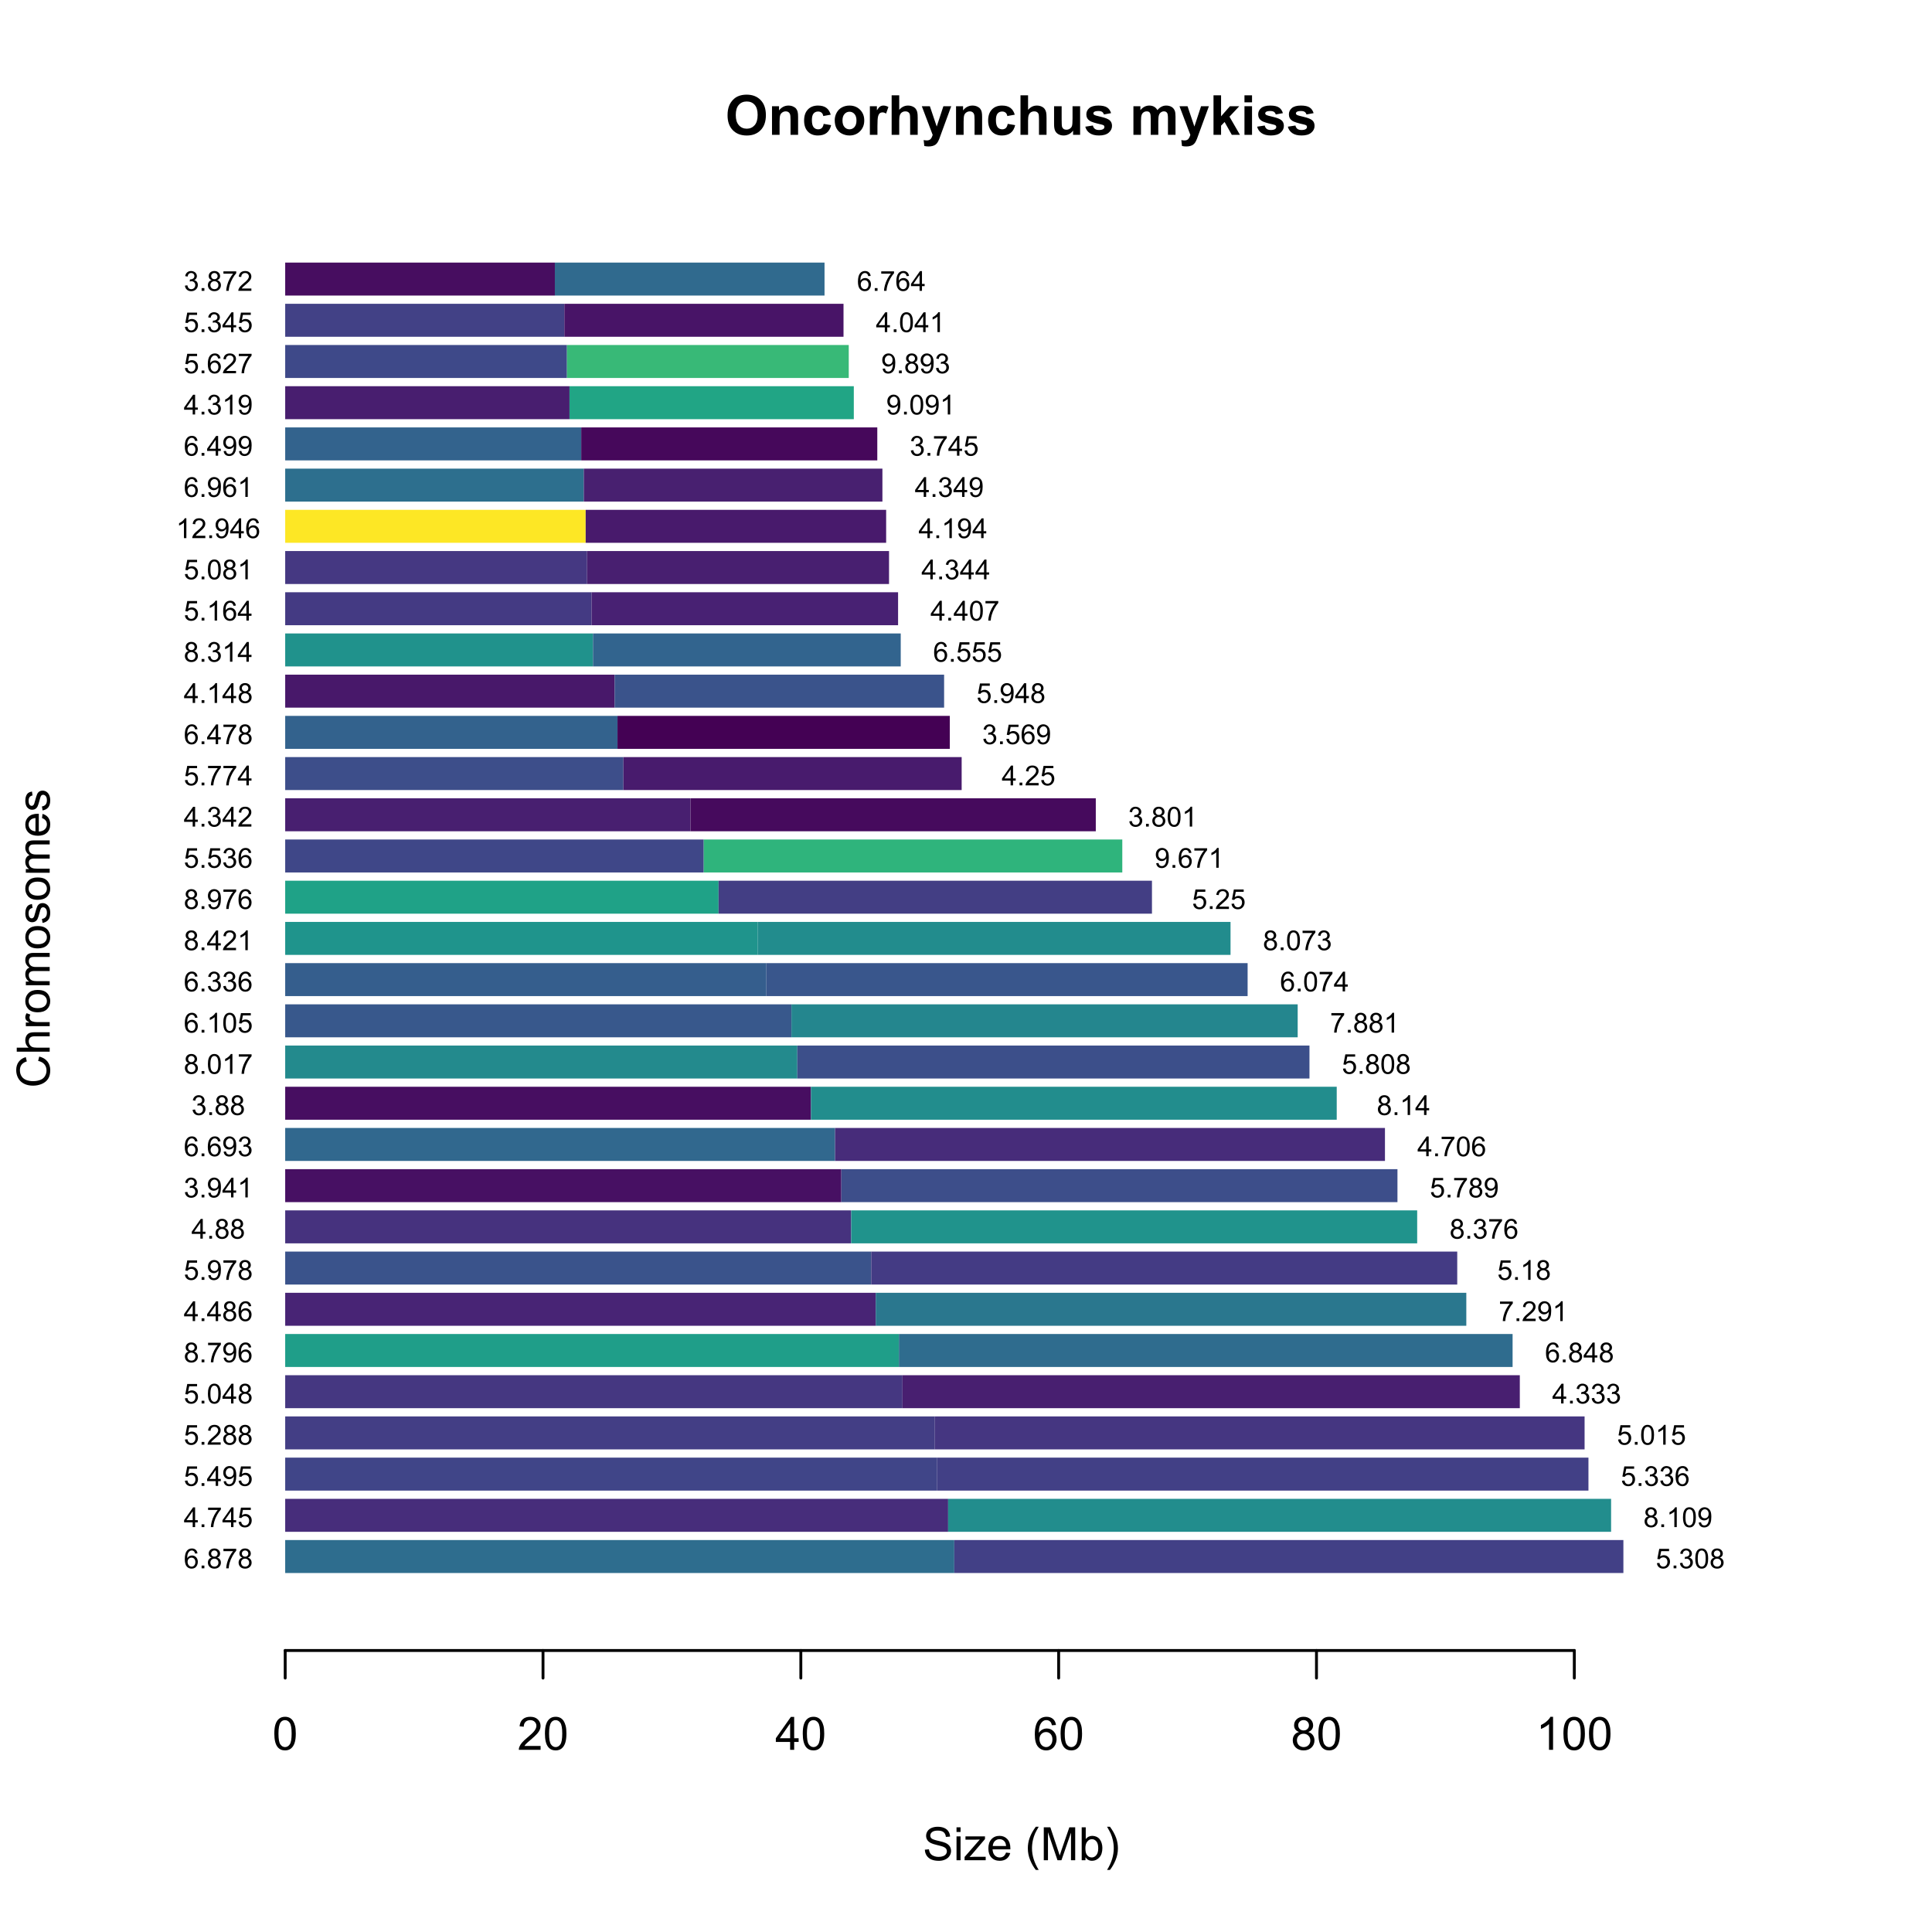 <?xml version="1.0" encoding="UTF-8"?>
<svg xmlns="http://www.w3.org/2000/svg" xmlns:xlink="http://www.w3.org/1999/xlink" width="504" height="504" viewBox="0 0 504 504">
<defs>
<g>
<g id="glyph-0-0">
<path d="M 0.625 -5.09 C 0.625 -6.141 0.781 -7.023 1.098 -7.734 C 1.332 -8.258 1.652 -8.73 2.055 -9.148 C 2.461 -9.566 2.906 -9.875 3.391 -10.074 C 4.031 -10.348 4.773 -10.484 5.609 -10.484 C 7.129 -10.484 8.344 -10.012 9.258 -9.07 C 10.168 -8.129 10.625 -6.816 10.625 -5.141 C 10.625 -3.477 10.172 -2.172 9.266 -1.234 C 8.363 -0.293 7.152 0.176 5.641 0.176 C 4.105 0.176 2.887 -0.293 1.984 -1.227 C 1.078 -2.16 0.625 -3.449 0.625 -5.09 M 2.77 -5.16 C 2.77 -3.992 3.039 -3.109 3.578 -2.508 C 4.117 -1.902 4.801 -1.602 5.633 -1.602 C 6.461 -1.602 7.141 -1.902 7.676 -2.5 C 8.207 -3.098 8.473 -3.992 8.473 -5.188 C 8.473 -6.371 8.215 -7.25 7.695 -7.832 C 7.176 -8.414 6.488 -8.703 5.633 -8.703 C 4.773 -8.703 4.082 -8.41 3.559 -7.82 C 3.031 -7.234 2.77 -6.348 2.77 -5.16 Z M 2.77 -5.16 "/>
</g>
<g id="glyph-0-1">
<path d="M 7.824 0 L 5.852 0 L 5.852 -3.812 C 5.852 -4.617 5.809 -5.137 5.723 -5.375 C 5.641 -5.613 5.5 -5.797 5.312 -5.926 C 5.121 -6.059 4.895 -6.125 4.625 -6.125 C 4.285 -6.125 3.977 -6.031 3.707 -5.844 C 3.434 -5.656 3.246 -5.406 3.145 -5.098 C 3.047 -4.789 2.996 -4.215 2.996 -3.383 L 2.996 0 L 1.02 0 L 1.02 -7.469 L 2.855 -7.469 L 2.855 -6.371 C 3.508 -7.215 4.328 -7.637 5.316 -7.637 C 5.75 -7.637 6.148 -7.559 6.512 -7.398 C 6.871 -7.242 7.145 -7.043 7.328 -6.801 C 7.516 -6.555 7.645 -6.277 7.715 -5.969 C 7.789 -5.66 7.824 -5.219 7.824 -4.641 Z M 7.824 0 "/>
</g>
<g id="glyph-0-2">
<path d="M 7.543 -5.258 L 5.598 -4.906 C 5.531 -5.297 5.383 -5.59 5.148 -5.785 C 4.918 -5.984 4.617 -6.082 4.246 -6.082 C 3.754 -6.082 3.363 -5.91 3.07 -5.57 C 2.777 -5.23 2.629 -4.664 2.629 -3.867 C 2.629 -2.98 2.777 -2.355 3.074 -1.988 C 3.375 -1.625 3.773 -1.441 4.273 -1.441 C 4.648 -1.441 4.957 -1.547 5.195 -1.762 C 5.434 -1.973 5.605 -2.34 5.703 -2.863 L 7.645 -2.531 C 7.441 -1.641 7.055 -0.969 6.484 -0.512 C 5.91 -0.059 5.145 0.168 4.184 0.168 C 3.09 0.168 2.219 -0.176 1.57 -0.863 C 0.922 -1.555 0.598 -2.508 0.598 -3.727 C 0.598 -4.961 0.922 -5.918 1.574 -6.605 C 2.227 -7.293 3.109 -7.637 4.219 -7.637 C 5.129 -7.637 5.852 -7.441 6.387 -7.047 C 6.926 -6.656 7.309 -6.062 7.543 -5.258 Z M 7.543 -5.258 "/>
</g>
<g id="glyph-0-3">
<path d="M 0.578 -3.84 C 0.578 -4.496 0.738 -5.129 1.062 -5.746 C 1.387 -6.359 1.844 -6.828 2.438 -7.152 C 3.027 -7.473 3.691 -7.637 4.422 -7.637 C 5.551 -7.637 6.477 -7.27 7.199 -6.535 C 7.922 -5.801 8.281 -4.875 8.281 -3.754 C 8.281 -2.625 7.918 -1.688 7.188 -0.945 C 6.461 -0.203 5.543 0.168 4.438 0.168 C 3.754 0.168 3.098 0.016 2.477 -0.297 C 1.855 -0.605 1.387 -1.059 1.062 -1.656 C 0.738 -2.254 0.578 -2.98 0.578 -3.84 M 2.602 -3.734 C 2.602 -2.992 2.777 -2.426 3.129 -2.031 C 3.48 -1.637 3.914 -1.441 4.43 -1.441 C 4.945 -1.441 5.379 -1.637 5.727 -2.031 C 6.074 -2.426 6.25 -2.996 6.25 -3.746 C 6.25 -4.48 6.074 -5.043 5.727 -5.434 C 5.379 -5.828 4.945 -6.027 4.43 -6.027 C 3.914 -6.027 3.48 -5.828 3.129 -5.434 C 2.777 -5.043 2.602 -4.473 2.602 -3.734 Z M 2.602 -3.734 "/>
</g>
<g id="glyph-0-4">
<path d="M 2.926 0 L 0.949 0 L 0.949 -7.469 L 2.785 -7.469 L 2.785 -6.406 C 3.098 -6.906 3.379 -7.238 3.633 -7.398 C 3.883 -7.555 4.168 -7.637 4.484 -7.637 C 4.938 -7.637 5.371 -7.512 5.785 -7.262 L 5.176 -5.539 C 4.844 -5.758 4.531 -5.863 4.246 -5.863 C 3.969 -5.863 3.734 -5.789 3.543 -5.637 C 3.352 -5.484 3.199 -5.207 3.09 -4.809 C 2.98 -4.41 2.926 -3.578 2.926 -2.305 Z M 2.926 0 "/>
</g>
<g id="glyph-0-5">
<path d="M 3.004 -10.309 L 3.004 -6.52 C 3.641 -7.262 4.402 -7.637 5.289 -7.637 C 5.742 -7.637 6.152 -7.551 6.52 -7.383 C 6.883 -7.215 7.16 -7 7.344 -6.734 C 7.527 -6.473 7.656 -6.184 7.723 -5.863 C 7.793 -5.547 7.824 -5.051 7.824 -4.379 L 7.824 0 L 5.852 0 L 5.852 -3.945 C 5.852 -4.727 5.812 -5.223 5.738 -5.434 C 5.664 -5.645 5.531 -5.812 5.34 -5.938 C 5.148 -6.062 4.914 -6.125 4.625 -6.125 C 4.297 -6.125 4.004 -6.043 3.746 -5.887 C 3.488 -5.727 3.301 -5.484 3.18 -5.164 C 3.062 -4.844 3.004 -4.367 3.004 -3.742 L 3.004 0 L 1.027 0 L 1.027 -10.309 Z M 3.004 -10.309 "/>
</g>
<g id="glyph-0-6">
<path d="M 0.098 -7.469 L 2.199 -7.469 L 3.988 -2.164 L 5.73 -7.469 L 7.777 -7.469 L 5.141 -0.281 L 4.668 1.02 C 4.496 1.457 4.328 1.789 4.172 2.02 C 4.016 2.246 3.836 2.434 3.633 2.578 C 3.426 2.719 3.176 2.832 2.879 2.91 C 2.582 2.992 2.246 3.031 1.871 3.031 C 1.492 3.031 1.117 2.992 0.754 2.91 L 0.578 1.363 C 0.887 1.426 1.164 1.457 1.414 1.457 C 1.871 1.457 2.211 1.32 2.434 1.051 C 2.652 0.781 2.82 0.438 2.938 0.02 Z M 0.098 -7.469 "/>
</g>
<g id="glyph-0-7">
<path d="M 5.949 0 L 5.949 -1.117 C 5.676 -0.719 5.32 -0.406 4.875 -0.176 C 4.434 0.055 3.965 0.168 3.473 0.168 C 2.973 0.168 2.523 0.059 2.125 -0.16 C 1.727 -0.383 1.438 -0.691 1.258 -1.09 C 1.082 -1.488 0.992 -2.039 0.992 -2.742 L 0.992 -7.469 L 2.969 -7.469 L 2.969 -4.035 C 2.969 -2.984 3.004 -2.344 3.074 -2.105 C 3.148 -1.867 3.281 -1.68 3.473 -1.543 C 3.664 -1.406 3.91 -1.336 4.203 -1.336 C 4.543 -1.336 4.844 -1.43 5.113 -1.613 C 5.379 -1.797 5.562 -2.027 5.66 -2.301 C 5.758 -2.578 5.809 -3.25 5.809 -4.316 L 5.809 -7.469 L 7.785 -7.469 L 7.785 0 Z M 5.949 0 "/>
</g>
<g id="glyph-0-8">
<path d="M 0.336 -2.129 L 2.32 -2.434 C 2.406 -2.047 2.574 -1.758 2.832 -1.559 C 3.09 -1.359 3.453 -1.258 3.918 -1.258 C 4.426 -1.258 4.812 -1.352 5.07 -1.539 C 5.242 -1.672 5.328 -1.848 5.328 -2.066 C 5.328 -2.219 5.281 -2.34 5.188 -2.441 C 5.09 -2.535 4.871 -2.621 4.527 -2.699 C 2.934 -3.051 1.926 -3.371 1.496 -3.664 C 0.906 -4.066 0.613 -4.625 0.613 -5.344 C 0.613 -5.992 0.867 -6.535 1.379 -6.977 C 1.891 -7.414 2.68 -7.637 3.754 -7.637 C 4.777 -7.637 5.535 -7.469 6.031 -7.137 C 6.531 -6.805 6.871 -6.312 7.059 -5.66 L 5.195 -5.316 C 5.117 -5.605 4.965 -5.828 4.742 -5.984 C 4.52 -6.137 4.203 -6.215 3.789 -6.215 C 3.27 -6.215 2.898 -6.145 2.672 -5.996 C 2.523 -5.895 2.445 -5.762 2.445 -5.598 C 2.445 -5.457 2.512 -5.336 2.645 -5.238 C 2.82 -5.105 3.438 -4.922 4.488 -4.684 C 5.543 -4.445 6.277 -4.152 6.695 -3.805 C 7.105 -3.453 7.312 -2.961 7.312 -2.336 C 7.312 -1.648 7.027 -1.062 6.453 -0.57 C 5.883 -0.078 5.035 0.168 3.918 0.168 C 2.898 0.168 2.094 -0.039 1.5 -0.449 C 0.91 -0.863 0.52 -1.422 0.336 -2.129 Z M 0.336 -2.129 "/>
</g>
<g id="glyph-0-9">
</g>
<g id="glyph-0-10">
<path d="M 0.887 -7.469 L 2.707 -7.469 L 2.707 -6.449 C 3.359 -7.238 4.133 -7.637 5.035 -7.637 C 5.512 -7.637 5.926 -7.539 6.277 -7.34 C 6.629 -7.145 6.918 -6.848 7.145 -6.449 C 7.473 -6.848 7.824 -7.145 8.207 -7.34 C 8.586 -7.539 8.992 -7.637 9.422 -7.637 C 9.969 -7.637 10.434 -7.523 10.812 -7.301 C 11.195 -7.078 11.477 -6.754 11.664 -6.32 C 11.801 -6.004 11.867 -5.488 11.867 -4.773 L 11.867 0 L 9.895 0 L 9.895 -4.27 C 9.895 -5.008 9.824 -5.488 9.688 -5.703 C 9.508 -5.984 9.227 -6.125 8.844 -6.125 C 8.57 -6.125 8.309 -6.039 8.066 -5.871 C 7.82 -5.703 7.645 -5.453 7.539 -5.129 C 7.43 -4.805 7.375 -4.289 7.375 -3.586 L 7.375 0 L 5.398 0 L 5.398 -4.094 C 5.398 -4.82 5.363 -5.289 5.293 -5.5 C 5.223 -5.711 5.113 -5.867 4.969 -5.969 C 4.82 -6.074 4.621 -6.125 4.367 -6.125 C 4.062 -6.125 3.789 -6.043 3.543 -5.879 C 3.301 -5.715 3.125 -5.477 3.02 -5.168 C 2.914 -4.859 2.863 -4.344 2.863 -3.629 L 2.863 0 L 0.887 0 Z M 0.887 -7.469 "/>
</g>
<g id="glyph-0-11">
<path d="M 0.965 0 L 0.965 -10.309 L 2.938 -10.309 L 2.938 -4.836 L 5.254 -7.469 L 7.684 -7.469 L 5.133 -4.738 L 7.867 0 L 5.738 0 L 3.859 -3.355 L 2.938 -2.391 L 2.938 0 Z M 0.965 0 "/>
</g>
<g id="glyph-0-12">
<path d="M 1.035 -8.48 L 1.035 -10.309 L 3.008 -10.309 L 3.008 -8.48 L 1.035 -8.48 M 1.035 0 L 1.035 -7.469 L 3.008 -7.469 L 3.008 0 Z M 1.035 0 "/>
</g>
<g id="glyph-1-0">
<path d="M 0.539 -2.758 L 1.609 -2.852 C 1.66 -2.422 1.781 -2.07 1.965 -1.797 C 2.152 -1.52 2.438 -1.297 2.828 -1.129 C 3.219 -0.957 3.66 -0.875 4.148 -0.875 C 4.582 -0.875 4.965 -0.938 5.297 -1.066 C 5.629 -1.195 5.875 -1.371 6.039 -1.598 C 6.199 -1.82 6.281 -2.066 6.281 -2.332 C 6.281 -2.602 6.203 -2.836 6.047 -3.039 C 5.891 -3.238 5.633 -3.406 5.273 -3.547 C 5.043 -3.633 4.531 -3.773 3.742 -3.965 C 2.953 -4.152 2.402 -4.332 2.086 -4.5 C 1.676 -4.715 1.371 -4.98 1.168 -5.301 C 0.969 -5.617 0.867 -5.973 0.867 -6.367 C 0.867 -6.805 0.992 -7.207 1.234 -7.586 C 1.484 -7.961 1.84 -8.246 2.312 -8.445 C 2.785 -8.637 3.312 -8.734 3.891 -8.734 C 4.527 -8.734 5.09 -8.633 5.574 -8.43 C 6.062 -8.223 6.434 -7.922 6.695 -7.523 C 6.957 -7.125 7.098 -6.672 7.117 -6.172 L 6.031 -6.086 C 5.969 -6.629 5.773 -7.039 5.434 -7.32 C 5.098 -7.594 4.598 -7.734 3.938 -7.734 C 3.25 -7.734 2.75 -7.609 2.434 -7.355 C 2.121 -7.105 1.961 -6.801 1.961 -6.445 C 1.961 -6.137 2.074 -5.883 2.297 -5.684 C 2.516 -5.484 3.086 -5.281 4.012 -5.07 C 4.934 -4.863 5.566 -4.68 5.914 -4.523 C 6.41 -4.293 6.781 -4 7.02 -3.648 C 7.258 -3.293 7.375 -2.887 7.375 -2.426 C 7.375 -1.969 7.246 -1.539 6.984 -1.133 C 6.723 -0.73 6.348 -0.414 5.855 -0.191 C 5.367 0.035 4.812 0.148 4.203 0.148 C 3.422 0.148 2.773 0.031 2.246 -0.195 C 1.723 -0.418 1.309 -0.762 1.012 -1.215 C 0.711 -1.672 0.555 -2.188 0.539 -2.758 Z M 0.539 -2.758 "/>
</g>
<g id="glyph-1-1">
<path d="M 0.797 -7.375 L 0.797 -8.59 L 1.852 -8.59 L 1.852 -7.375 L 0.797 -7.375 M 0.797 0 L 0.797 -6.223 L 1.852 -6.223 L 1.852 0 Z M 0.797 0 "/>
</g>
<g id="glyph-1-2">
<path d="M 0.234 0 L 0.234 -0.855 L 4.195 -5.402 C 3.746 -5.379 3.348 -5.367 3.008 -5.367 L 0.469 -5.367 L 0.469 -6.223 L 5.555 -6.223 L 5.555 -5.523 L 2.188 -1.578 L 1.535 -0.855 C 2.008 -0.891 2.449 -0.906 2.867 -0.906 L 5.742 -0.906 L 5.742 0 Z M 0.234 0 "/>
</g>
<g id="glyph-1-3">
<path d="M 5.051 -2.004 L 6.141 -1.867 C 5.969 -1.23 5.648 -0.738 5.188 -0.387 C 4.719 -0.035 4.125 0.141 3.406 0.141 C 2.492 0.141 1.773 -0.141 1.238 -0.699 C 0.707 -1.262 0.438 -2.047 0.438 -3.059 C 0.438 -4.105 0.711 -4.918 1.25 -5.496 C 1.789 -6.074 2.484 -6.363 3.344 -6.363 C 4.18 -6.363 4.859 -6.078 5.383 -5.516 C 5.914 -4.945 6.176 -4.148 6.176 -3.125 C 6.176 -3.059 6.172 -2.965 6.172 -2.844 L 1.531 -2.844 C 1.566 -2.156 1.762 -1.633 2.109 -1.273 C 2.457 -0.906 2.891 -0.727 3.41 -0.727 C 3.797 -0.727 4.125 -0.828 4.398 -1.031 C 4.672 -1.234 4.891 -1.559 5.051 -2.004 M 1.586 -3.711 L 5.062 -3.711 C 5.016 -4.23 4.883 -4.625 4.664 -4.887 C 4.328 -5.293 3.891 -5.496 3.359 -5.496 C 2.871 -5.496 2.465 -5.332 2.137 -5.008 C 1.805 -4.684 1.625 -4.25 1.586 -3.711 Z M 1.586 -3.711 "/>
</g>
<g id="glyph-1-4">
</g>
<g id="glyph-1-5">
<path d="M 2.805 2.523 C 2.223 1.789 1.73 0.93 1.328 -0.055 C 0.93 -1.035 0.727 -2.055 0.727 -3.109 C 0.727 -4.039 0.875 -4.93 1.18 -5.781 C 1.531 -6.77 2.07 -7.754 2.805 -8.734 L 3.562 -8.734 C 3.09 -7.922 2.777 -7.344 2.625 -6.996 C 2.387 -6.457 2.199 -5.895 2.062 -5.309 C 1.895 -4.578 1.812 -3.844 1.812 -3.105 C 1.812 -1.227 2.395 0.652 3.562 2.523 Z M 2.805 2.523 "/>
</g>
<g id="glyph-1-6">
<path d="M 0.891 0 L 0.891 -8.59 L 2.602 -8.59 L 4.633 -2.508 C 4.82 -1.941 4.957 -1.516 5.047 -1.234 C 5.141 -1.547 5.293 -2.008 5.5 -2.613 L 7.559 -8.59 L 9.086 -8.59 L 9.086 0 L 7.992 0 L 7.992 -7.188 L 5.496 0 L 4.469 0 L 1.984 -7.312 L 1.984 0 Z M 0.891 0 "/>
</g>
<g id="glyph-1-7">
<path d="M 1.766 0 L 0.785 0 L 0.785 -8.59 L 1.84 -8.59 L 1.84 -5.523 C 2.285 -6.082 2.852 -6.363 3.547 -6.363 C 3.926 -6.363 4.289 -6.285 4.633 -6.133 C 4.973 -5.977 5.254 -5.762 5.477 -5.48 C 5.695 -5.203 5.867 -4.863 5.992 -4.469 C 6.117 -4.074 6.18 -3.652 6.18 -3.203 C 6.18 -2.141 5.918 -1.312 5.391 -0.734 C 4.863 -0.152 4.23 0.141 3.492 0.141 C 2.758 0.141 2.18 -0.168 1.766 -0.781 L 1.766 0 M 1.75 -3.156 C 1.75 -2.41 1.852 -1.871 2.055 -1.539 C 2.387 -1 2.836 -0.727 3.406 -0.727 C 3.863 -0.727 4.262 -0.926 4.602 -1.328 C 4.934 -1.727 5.102 -2.324 5.102 -3.117 C 5.102 -3.93 4.941 -4.531 4.621 -4.914 C 4.297 -5.305 3.906 -5.496 3.453 -5.496 C 2.988 -5.496 2.59 -5.297 2.258 -4.895 C 1.922 -4.496 1.75 -3.914 1.75 -3.156 Z M 1.75 -3.156 "/>
</g>
<g id="glyph-1-8">
<path d="M 1.484 2.523 L 0.727 2.523 C 1.895 0.652 2.477 -1.227 2.477 -3.105 C 2.477 -3.84 2.395 -4.566 2.227 -5.289 C 2.094 -5.875 1.906 -6.438 1.672 -6.977 C 1.516 -7.328 1.203 -7.914 0.727 -8.734 L 1.484 -8.734 C 2.215 -7.754 2.758 -6.77 3.109 -5.781 C 3.41 -4.93 3.562 -4.039 3.562 -3.109 C 3.562 -2.055 3.359 -1.035 2.957 -0.055 C 2.551 0.93 2.059 1.789 1.484 2.523 Z M 1.484 2.523 "/>
</g>
<g id="glyph-1-9">
<path d="M 0.5 -4.234 C 0.5 -5.25 0.602 -6.07 0.812 -6.688 C 1.02 -7.309 1.332 -7.785 1.742 -8.121 C 2.156 -8.457 2.672 -8.625 3.297 -8.625 C 3.758 -8.625 4.164 -8.531 4.512 -8.348 C 4.859 -8.16 5.145 -7.895 5.375 -7.543 C 5.598 -7.195 5.777 -6.77 5.906 -6.266 C 6.035 -5.766 6.102 -5.086 6.102 -4.234 C 6.102 -3.227 5.996 -2.414 5.789 -1.797 C 5.582 -1.176 5.273 -0.699 4.859 -0.359 C 4.449 -0.023 3.926 0.148 3.297 0.148 C 2.469 0.148 1.82 -0.152 1.348 -0.742 C 0.781 -1.461 0.5 -2.621 0.5 -4.234 M 1.582 -4.234 C 1.582 -2.824 1.746 -1.887 2.078 -1.422 C 2.406 -0.953 2.812 -0.719 3.297 -0.719 C 3.781 -0.719 4.191 -0.953 4.52 -1.422 C 4.852 -1.891 5.016 -2.828 5.016 -4.234 C 5.016 -5.648 4.852 -6.59 4.52 -7.055 C 4.191 -7.52 3.781 -7.75 3.289 -7.75 C 2.801 -7.75 2.414 -7.547 2.125 -7.137 C 1.766 -6.613 1.582 -5.645 1.582 -4.234 Z M 1.582 -4.234 "/>
</g>
<g id="glyph-1-10">
<path d="M 6.039 -1.016 L 6.039 0 L 0.363 0 C 0.355 -0.254 0.395 -0.5 0.484 -0.734 C 0.629 -1.117 0.863 -1.5 1.18 -1.875 C 1.5 -2.25 1.957 -2.684 2.562 -3.176 C 3.492 -3.941 4.125 -4.547 4.453 -4.996 C 4.781 -5.441 4.945 -5.867 4.945 -6.266 C 4.945 -6.68 4.797 -7.035 4.496 -7.32 C 4.199 -7.609 3.809 -7.75 3.328 -7.75 C 2.82 -7.75 2.414 -7.602 2.109 -7.297 C 1.805 -6.992 1.648 -6.57 1.648 -6.031 L 0.562 -6.141 C 0.637 -6.949 0.918 -7.566 1.398 -7.988 C 1.883 -8.414 2.535 -8.625 3.352 -8.625 C 4.176 -8.625 4.828 -8.398 5.309 -7.938 C 5.789 -7.484 6.031 -6.914 6.031 -6.242 C 6.031 -5.895 5.957 -5.559 5.82 -5.227 C 5.676 -4.895 5.445 -4.543 5.117 -4.18 C 4.793 -3.809 4.25 -3.305 3.492 -2.664 C 2.859 -2.133 2.453 -1.773 2.273 -1.586 C 2.094 -1.395 1.945 -1.203 1.828 -1.016 Z M 6.039 -1.016 "/>
</g>
<g id="glyph-1-11">
<path d="M 3.879 0 L 3.879 -2.055 L 0.152 -2.055 L 0.152 -3.023 L 4.07 -8.59 L 4.934 -8.59 L 4.934 -3.023 L 6.094 -3.023 L 6.094 -2.055 L 4.934 -2.055 L 4.934 0 L 3.879 0 M 3.879 -3.023 L 3.879 -6.898 L 1.188 -3.023 Z M 3.879 -3.023 "/>
</g>
<g id="glyph-1-12">
<path d="M 5.969 -6.484 L 4.922 -6.406 C 4.828 -6.816 4.695 -7.117 4.523 -7.305 C 4.238 -7.605 3.887 -7.758 3.469 -7.758 C 3.133 -7.758 2.836 -7.664 2.586 -7.477 C 2.25 -7.234 1.988 -6.879 1.797 -6.414 C 1.605 -5.949 1.508 -5.289 1.5 -4.43 C 1.754 -4.816 2.062 -5.102 2.43 -5.289 C 2.797 -5.477 3.184 -5.57 3.586 -5.57 C 4.289 -5.57 4.887 -5.312 5.383 -4.797 C 5.875 -4.277 6.125 -3.609 6.125 -2.789 C 6.125 -2.25 6.008 -1.75 5.773 -1.285 C 5.543 -0.824 5.223 -0.469 4.816 -0.223 C 4.41 0.023 3.949 0.148 3.434 0.148 C 2.555 0.148 1.836 -0.176 1.281 -0.824 C 0.727 -1.469 0.453 -2.535 0.453 -4.02 C 0.453 -5.68 0.758 -6.887 1.371 -7.641 C 1.906 -8.297 2.625 -8.625 3.531 -8.625 C 4.207 -8.625 4.762 -8.434 5.195 -8.055 C 5.625 -7.676 5.883 -7.156 5.969 -6.484 M 1.664 -2.781 C 1.664 -2.422 1.742 -2.07 1.895 -1.742 C 2.051 -1.406 2.266 -1.156 2.543 -0.98 C 2.82 -0.809 3.109 -0.719 3.414 -0.719 C 3.859 -0.719 4.242 -0.898 4.562 -1.258 C 4.883 -1.617 5.043 -2.105 5.047 -2.727 C 5.043 -3.316 4.887 -3.785 4.57 -4.129 C 4.254 -4.469 3.855 -4.641 3.375 -4.641 C 2.898 -4.641 2.492 -4.469 2.164 -4.129 C 1.828 -3.785 1.664 -3.336 1.664 -2.781 Z M 1.664 -2.781 "/>
</g>
<g id="glyph-1-13">
<path d="M 2.121 -4.656 C 1.684 -4.816 1.359 -5.047 1.148 -5.344 C 0.938 -5.641 0.832 -5.996 0.832 -6.41 C 0.832 -7.035 1.059 -7.559 1.508 -7.984 C 1.953 -8.41 2.551 -8.625 3.297 -8.625 C 4.047 -8.625 4.652 -8.406 5.109 -7.973 C 5.566 -7.535 5.797 -7.004 5.797 -6.383 C 5.797 -5.98 5.691 -5.637 5.48 -5.34 C 5.273 -5.047 4.953 -4.816 4.531 -4.656 C 5.055 -4.484 5.457 -4.207 5.734 -3.828 C 6.008 -3.441 6.148 -2.984 6.148 -2.453 C 6.148 -1.719 5.887 -1.102 5.367 -0.602 C 4.848 -0.105 4.164 0.148 3.316 0.148 C 2.469 0.148 1.785 -0.105 1.266 -0.605 C 0.746 -1.109 0.484 -1.734 0.484 -2.484 C 0.484 -3.043 0.629 -3.512 0.91 -3.887 C 1.195 -4.266 1.598 -4.52 2.121 -4.656 M 1.91 -6.445 C 1.91 -6.039 2.039 -5.707 2.305 -5.449 C 2.562 -5.191 2.902 -5.062 3.32 -5.062 C 3.727 -5.062 4.062 -5.191 4.32 -5.445 C 4.582 -5.703 4.711 -6.016 4.711 -6.387 C 4.711 -6.773 4.578 -7.098 4.309 -7.363 C 4.043 -7.625 3.711 -7.758 3.312 -7.758 C 2.906 -7.758 2.574 -7.629 2.309 -7.371 C 2.043 -7.113 1.91 -6.805 1.91 -6.445 M 1.57 -2.477 C 1.57 -2.176 1.641 -1.887 1.785 -1.605 C 1.926 -1.324 2.141 -1.105 2.422 -0.953 C 2.703 -0.797 3.004 -0.719 3.328 -0.719 C 3.832 -0.719 4.25 -0.883 4.578 -1.207 C 4.906 -1.531 5.07 -1.941 5.07 -2.445 C 5.07 -2.949 4.898 -3.371 4.562 -3.703 C 4.223 -4.035 3.801 -4.203 3.293 -4.203 C 2.797 -4.203 2.387 -4.039 2.059 -3.711 C 1.734 -3.383 1.57 -2.969 1.57 -2.477 Z M 1.57 -2.477 "/>
</g>
<g id="glyph-1-14">
<path d="M 4.469 0 L 3.414 0 L 3.414 -6.719 C 3.16 -6.477 2.828 -6.234 2.418 -5.992 C 2.004 -5.75 1.633 -5.57 1.305 -5.449 L 1.305 -6.469 C 1.895 -6.746 2.41 -7.082 2.852 -7.477 C 3.293 -7.871 3.605 -8.254 3.789 -8.625 L 4.469 -8.625 Z M 4.469 0 "/>
</g>
<g id="glyph-2-0">
<path d="M -3.012 -7.055 L -2.723 -8.191 C -1.789 -7.953 -1.078 -7.523 -0.59 -6.906 C -0.098 -6.285 0.148 -5.527 0.148 -4.633 C 0.148 -3.711 -0.043 -2.957 -0.418 -2.375 C -0.797 -1.797 -1.344 -1.355 -2.055 -1.051 C -2.77 -0.75 -3.539 -0.598 -4.359 -0.598 C -5.254 -0.598 -6.035 -0.77 -6.699 -1.109 C -7.367 -1.453 -7.871 -1.938 -8.219 -2.57 C -8.562 -3.199 -8.734 -3.895 -8.734 -4.652 C -8.734 -5.512 -8.516 -6.234 -8.078 -6.82 C -7.641 -7.406 -7.027 -7.812 -6.234 -8.047 L -5.969 -6.926 C -6.594 -6.727 -7.051 -6.438 -7.336 -6.059 C -7.621 -5.68 -7.766 -5.203 -7.766 -4.629 C -7.766 -3.969 -7.605 -3.418 -7.289 -2.973 C -6.973 -2.531 -6.547 -2.219 -6.016 -2.039 C -5.48 -1.859 -4.93 -1.77 -4.367 -1.77 C -3.633 -1.77 -2.996 -1.875 -2.453 -2.09 C -1.906 -2.301 -1.5 -2.633 -1.23 -3.082 C -0.961 -3.531 -0.824 -4.016 -0.824 -4.539 C -0.824 -5.176 -1.008 -5.715 -1.375 -6.156 C -1.742 -6.598 -2.289 -6.898 -3.012 -7.055 Z M -3.012 -7.055 "/>
</g>
<g id="glyph-2-1">
<path d="M 0 -0.789 L -8.59 -0.793 L -8.59 -1.848 L -5.508 -1.848 C -6.078 -2.336 -6.363 -2.957 -6.363 -3.711 C -6.363 -4.168 -6.273 -4.57 -6.09 -4.91 C -5.91 -5.25 -5.656 -5.492 -5.336 -5.641 C -5.016 -5.785 -4.555 -5.859 -3.941 -5.859 L 0 -5.859 L 0 -4.805 L -3.941 -4.805 C -4.469 -4.805 -4.855 -4.691 -5.094 -4.461 C -5.336 -4.234 -5.453 -3.91 -5.453 -3.492 C -5.453 -3.18 -5.375 -2.887 -5.211 -2.609 C -5.051 -2.336 -4.828 -2.141 -4.555 -2.023 C -4.273 -1.906 -3.891 -1.848 -3.406 -1.848 L 0 -1.844 Z M 0 -0.789 "/>
</g>
<g id="glyph-2-2">
<path d="M 0 -0.781 L -6.223 -0.781 L -6.223 -1.73 L -5.281 -1.73 C -5.719 -1.969 -6.012 -2.195 -6.152 -2.398 C -6.293 -2.605 -6.363 -2.828 -6.363 -3.078 C -6.363 -3.43 -6.25 -3.793 -6.023 -4.16 L -5.047 -3.797 C -5.195 -3.539 -5.273 -3.281 -5.273 -3.023 C -5.273 -2.793 -5.203 -2.586 -5.066 -2.402 C -4.926 -2.219 -4.734 -2.086 -4.488 -2.012 C -4.113 -1.895 -3.703 -1.836 -3.258 -1.836 L 0 -1.836 Z M 0 -0.781 "/>
</g>
<g id="glyph-2-3">
<path d="M -3.109 -0.398 C -4.262 -0.398 -5.117 -0.719 -5.672 -1.359 C -6.133 -1.895 -6.363 -2.547 -6.363 -3.316 C -6.363 -4.172 -6.082 -4.871 -5.523 -5.414 C -4.961 -5.957 -4.188 -6.227 -3.199 -6.227 C -2.398 -6.227 -1.77 -6.109 -1.309 -5.867 C -0.852 -5.629 -0.492 -5.277 -0.238 -4.82 C 0.012 -4.359 0.141 -3.859 0.141 -3.316 C 0.141 -2.445 -0.141 -1.742 -0.695 -1.203 C -1.254 -0.668 -2.059 -0.398 -3.109 -0.398 M -3.109 -1.484 C -2.312 -1.484 -1.719 -1.656 -1.32 -2.004 C -0.926 -2.352 -0.727 -2.789 -0.727 -3.316 C -0.727 -3.84 -0.926 -4.273 -1.324 -4.625 C -1.723 -4.969 -2.328 -5.145 -3.145 -5.145 C -3.914 -5.145 -4.5 -4.969 -4.895 -4.621 C -5.293 -4.27 -5.492 -3.836 -5.492 -3.316 C -5.492 -2.789 -5.293 -2.352 -4.898 -2.004 C -4.504 -1.656 -3.906 -1.484 -3.109 -1.484 Z M -3.109 -1.484 "/>
</g>
<g id="glyph-2-4">
<path d="M 0 -0.789 L -6.223 -0.793 L -6.223 -1.734 L -5.352 -1.734 C -5.656 -1.93 -5.898 -2.188 -6.086 -2.516 C -6.27 -2.836 -6.363 -3.207 -6.363 -3.621 C -6.363 -4.082 -6.266 -4.461 -6.078 -4.754 C -5.883 -5.051 -5.617 -5.258 -5.273 -5.379 C -6 -5.871 -6.363 -6.512 -6.363 -7.301 C -6.363 -7.918 -6.191 -8.391 -5.852 -8.727 C -5.508 -9.055 -4.98 -9.223 -4.27 -9.223 L 0 -9.223 L 0 -8.172 L -3.918 -8.172 C -4.34 -8.172 -4.645 -8.141 -4.832 -8.07 C -5.016 -8.004 -5.164 -7.879 -5.277 -7.699 C -5.391 -7.52 -5.449 -7.309 -5.449 -7.066 C -5.449 -6.629 -5.305 -6.266 -5.012 -5.977 C -4.723 -5.688 -4.254 -5.543 -3.613 -5.543 L 0 -5.543 L 0 -4.488 L -4.043 -4.488 C -4.512 -4.488 -4.863 -4.402 -5.098 -4.23 C -5.332 -4.059 -5.449 -3.777 -5.449 -3.387 C -5.449 -3.09 -5.371 -2.816 -5.215 -2.562 C -5.059 -2.312 -4.828 -2.129 -4.531 -2.016 C -4.227 -1.902 -3.793 -1.848 -3.227 -1.848 L 0 -1.844 Z M 0 -0.789 "/>
</g>
<g id="glyph-2-5">
<path d="M -1.859 -0.371 L -2.023 -1.414 C -1.602 -1.469 -1.281 -1.633 -1.059 -1.902 C -0.836 -2.168 -0.727 -2.543 -0.727 -3.023 C -0.727 -3.508 -0.824 -3.867 -1.023 -4.102 C -1.219 -4.336 -1.449 -4.453 -1.715 -4.453 C -1.953 -4.453 -2.141 -4.348 -2.277 -4.141 C -2.371 -3.996 -2.492 -3.641 -2.637 -3.062 C -2.832 -2.289 -3 -1.754 -3.145 -1.457 C -3.285 -1.156 -3.484 -0.93 -3.734 -0.777 C -3.988 -0.621 -4.266 -0.547 -4.57 -0.547 C -4.848 -0.547 -5.105 -0.609 -5.34 -0.734 C -5.578 -0.863 -5.773 -1.035 -5.93 -1.254 C -6.051 -1.418 -6.152 -1.641 -6.238 -1.926 C -6.32 -2.207 -6.363 -2.512 -6.363 -2.836 C -6.363 -3.324 -6.293 -3.754 -6.152 -4.121 C -6.012 -4.492 -5.82 -4.762 -5.582 -4.938 C -5.34 -5.113 -5.02 -5.234 -4.617 -5.305 L -4.477 -4.273 C -4.797 -4.227 -5.047 -4.09 -5.227 -3.863 C -5.406 -3.641 -5.496 -3.324 -5.496 -2.914 C -5.496 -2.426 -5.414 -2.082 -5.258 -1.875 C -5.094 -1.668 -4.906 -1.566 -4.695 -1.566 C -4.555 -1.566 -4.434 -1.605 -4.324 -1.695 C -4.211 -1.777 -4.117 -1.914 -4.043 -2.098 C -4.004 -2.203 -3.914 -2.516 -3.773 -3.031 C -3.574 -3.773 -3.41 -4.297 -3.285 -4.59 C -3.156 -4.887 -2.973 -5.117 -2.73 -5.285 C -2.488 -5.453 -2.188 -5.535 -1.828 -5.539 C -1.477 -5.535 -1.145 -5.434 -0.836 -5.23 C -0.523 -5.023 -0.285 -4.727 -0.113 -4.344 C 0.055 -3.953 0.141 -3.516 0.141 -3.031 C 0.141 -2.219 -0.027 -1.605 -0.363 -1.18 C -0.699 -0.758 -1.199 -0.488 -1.859 -0.371 Z M -1.859 -0.371 "/>
</g>
<g id="glyph-2-6">
<path d="M -2.004 -5.051 L -1.867 -6.141 C -1.23 -5.969 -0.738 -5.648 -0.387 -5.188 C -0.035 -4.719 0.141 -4.125 0.141 -3.406 C 0.141 -2.492 -0.141 -1.773 -0.699 -1.238 C -1.262 -0.707 -2.047 -0.441 -3.059 -0.441 C -4.105 -0.441 -4.918 -0.711 -5.496 -1.25 C -6.074 -1.789 -6.363 -2.484 -6.363 -3.348 C -6.363 -4.18 -6.078 -4.859 -5.516 -5.383 C -4.945 -5.914 -4.148 -6.176 -3.121 -6.176 C -3.059 -6.176 -2.965 -6.172 -2.84 -6.172 L -2.844 -1.531 C -2.156 -1.566 -1.633 -1.762 -1.27 -2.109 C -0.906 -2.457 -0.727 -2.891 -0.727 -3.41 C -0.727 -3.797 -0.828 -4.125 -1.031 -4.398 C -1.234 -4.672 -1.559 -4.891 -2.004 -5.051 M -3.711 -1.59 L -3.707 -5.062 C -4.23 -5.016 -4.625 -4.883 -4.887 -4.664 C -5.293 -4.328 -5.496 -3.891 -5.496 -3.359 C -5.496 -2.871 -5.332 -2.465 -5.008 -2.137 C -4.684 -1.805 -4.25 -1.625 -3.711 -1.59 Z M -3.711 -1.59 "/>
</g>
<g id="glyph-3-0">
<path d="M 3.582 -3.891 L 2.953 -3.844 C 2.898 -4.09 2.816 -4.273 2.715 -4.383 C 2.543 -4.562 2.332 -4.656 2.082 -4.656 C 1.879 -4.656 1.703 -4.598 1.551 -4.484 C 1.352 -4.34 1.195 -4.129 1.078 -3.848 C 0.965 -3.57 0.906 -3.172 0.898 -2.656 C 1.051 -2.891 1.238 -3.062 1.457 -3.176 C 1.68 -3.285 1.91 -3.344 2.152 -3.344 C 2.574 -3.344 2.934 -3.188 3.23 -2.879 C 3.527 -2.566 3.672 -2.164 3.672 -1.672 C 3.672 -1.352 3.605 -1.051 3.465 -0.773 C 3.324 -0.492 3.133 -0.281 2.891 -0.133 C 2.645 0.016 2.371 0.086 2.059 0.086 C 1.531 0.086 1.102 -0.105 0.77 -0.492 C 0.438 -0.883 0.27 -1.52 0.27 -2.41 C 0.27 -3.406 0.453 -4.133 0.824 -4.586 C 1.145 -4.977 1.574 -5.176 2.121 -5.176 C 2.523 -5.176 2.859 -5.062 3.117 -4.832 C 3.375 -4.605 3.531 -4.293 3.582 -3.891 M 1 -1.668 C 1 -1.453 1.043 -1.242 1.137 -1.043 C 1.23 -0.844 1.359 -0.691 1.527 -0.59 C 1.691 -0.484 1.867 -0.434 2.051 -0.434 C 2.316 -0.434 2.547 -0.539 2.738 -0.754 C 2.93 -0.973 3.027 -1.266 3.027 -1.633 C 3.027 -1.992 2.934 -2.273 2.742 -2.477 C 2.551 -2.684 2.312 -2.785 2.023 -2.785 C 1.738 -2.785 1.496 -2.684 1.297 -2.477 C 1.098 -2.273 1 -2.004 1 -1.668 Z M 1 -1.668 "/>
</g>
<g id="glyph-3-1">
<path d="M 0.652 0 L 0.652 -0.719 L 1.375 -0.719 L 1.375 0 Z M 0.652 0 "/>
</g>
<g id="glyph-3-2">
<path d="M 1.273 -2.793 C 1.012 -2.891 0.816 -3.027 0.688 -3.207 C 0.562 -3.383 0.5 -3.598 0.5 -3.848 C 0.5 -4.223 0.633 -4.535 0.902 -4.793 C 1.172 -5.047 1.531 -5.176 1.98 -5.176 C 2.43 -5.176 2.793 -5.043 3.066 -4.781 C 3.34 -4.523 3.477 -4.203 3.477 -3.828 C 3.477 -3.59 3.414 -3.383 3.289 -3.203 C 3.164 -3.027 2.973 -2.891 2.719 -2.793 C 3.035 -2.691 3.273 -2.523 3.441 -2.297 C 3.605 -2.066 3.688 -1.793 3.688 -1.473 C 3.688 -1.031 3.531 -0.66 3.219 -0.363 C 2.91 -0.062 2.5 0.086 1.988 0.086 C 1.48 0.086 1.07 -0.062 0.758 -0.363 C 0.449 -0.664 0.293 -1.039 0.293 -1.492 C 0.293 -1.824 0.375 -2.105 0.547 -2.332 C 0.715 -2.559 0.957 -2.711 1.273 -2.793 M 1.145 -3.867 C 1.145 -3.625 1.223 -3.426 1.383 -3.27 C 1.539 -3.113 1.742 -3.039 1.992 -3.039 C 2.238 -3.039 2.438 -3.113 2.594 -3.27 C 2.75 -3.422 2.828 -3.609 2.828 -3.832 C 2.828 -4.062 2.746 -4.258 2.586 -4.418 C 2.426 -4.574 2.227 -4.656 1.984 -4.656 C 1.746 -4.656 1.543 -4.578 1.387 -4.422 C 1.227 -4.27 1.145 -4.082 1.145 -3.867 M 0.941 -1.488 C 0.941 -1.305 0.984 -1.133 1.07 -0.965 C 1.156 -0.793 1.281 -0.664 1.453 -0.57 C 1.621 -0.48 1.801 -0.434 1.996 -0.434 C 2.301 -0.434 2.547 -0.531 2.746 -0.723 C 2.941 -0.918 3.039 -1.164 3.039 -1.465 C 3.039 -1.77 2.941 -2.023 2.738 -2.223 C 2.535 -2.422 2.281 -2.52 1.977 -2.52 C 1.68 -2.52 1.43 -2.422 1.234 -2.227 C 1.039 -2.027 0.941 -1.781 0.941 -1.488 Z M 0.941 -1.488 "/>
</g>
<g id="glyph-3-3">
<path d="M 0.34 -4.48 L 0.34 -5.086 L 3.676 -5.086 L 3.676 -4.594 C 3.348 -4.246 3.023 -3.781 2.703 -3.203 C 2.379 -2.625 2.129 -2.027 1.953 -1.418 C 1.828 -0.984 1.746 -0.512 1.711 0 L 1.062 0 C 1.07 -0.406 1.148 -0.895 1.301 -1.469 C 1.453 -2.043 1.672 -2.598 1.957 -3.129 C 2.242 -3.664 2.543 -4.113 2.863 -4.48 Z M 0.34 -4.48 "/>
</g>
<g id="glyph-3-4">
<path d="M 0.297 -1.352 L 0.965 -1.406 C 1.012 -1.082 1.125 -0.84 1.305 -0.676 C 1.484 -0.516 1.703 -0.434 1.953 -0.434 C 2.258 -0.434 2.516 -0.547 2.727 -0.777 C 2.938 -1.008 3.043 -1.312 3.043 -1.691 C 3.043 -2.051 2.941 -2.336 2.742 -2.547 C 2.539 -2.754 2.273 -2.859 1.945 -2.859 C 1.738 -2.859 1.555 -2.812 1.391 -2.719 C 1.227 -2.625 1.098 -2.508 1.004 -2.359 L 0.41 -2.438 L 0.91 -5.082 L 3.473 -5.082 L 3.473 -4.48 L 1.418 -4.48 L 1.141 -3.094 C 1.449 -3.309 1.773 -3.418 2.113 -3.418 C 2.562 -3.418 2.941 -3.262 3.25 -2.949 C 3.562 -2.637 3.715 -2.238 3.715 -1.746 C 3.715 -1.281 3.578 -0.879 3.309 -0.539 C 2.977 -0.121 2.527 0.086 1.953 0.086 C 1.484 0.086 1.102 -0.043 0.809 -0.305 C 0.512 -0.566 0.34 -0.918 0.297 -1.352 Z M 0.297 -1.352 "/>
</g>
<g id="glyph-3-5">
<path d="M 0.301 -1.359 L 0.934 -1.445 C 1.008 -1.086 1.133 -0.828 1.305 -0.668 C 1.48 -0.512 1.691 -0.434 1.945 -0.434 C 2.242 -0.434 2.492 -0.535 2.699 -0.742 C 2.902 -0.949 3.004 -1.203 3.004 -1.508 C 3.004 -1.797 2.91 -2.039 2.723 -2.227 C 2.531 -2.414 2.289 -2.512 1.996 -2.512 C 1.879 -2.512 1.727 -2.488 1.551 -2.441 L 1.621 -2.996 C 1.664 -2.992 1.695 -2.988 1.723 -2.988 C 1.992 -2.988 2.234 -3.059 2.449 -3.199 C 2.664 -3.34 2.773 -3.555 2.773 -3.848 C 2.773 -4.082 2.695 -4.273 2.539 -4.426 C 2.383 -4.578 2.18 -4.656 1.93 -4.656 C 1.684 -4.656 1.48 -4.578 1.316 -4.422 C 1.152 -4.27 1.047 -4.035 1 -3.727 L 0.367 -3.84 C 0.441 -4.262 0.617 -4.594 0.895 -4.824 C 1.168 -5.059 1.508 -5.176 1.914 -5.176 C 2.195 -5.176 2.457 -5.113 2.691 -4.992 C 2.93 -4.875 3.109 -4.707 3.234 -4.5 C 3.363 -4.293 3.426 -4.07 3.426 -3.836 C 3.426 -3.613 3.363 -3.41 3.246 -3.227 C 3.125 -3.043 2.949 -2.898 2.715 -2.793 C 3.02 -2.723 3.254 -2.574 3.426 -2.355 C 3.594 -2.133 3.676 -1.855 3.676 -1.523 C 3.676 -1.07 3.512 -0.691 3.184 -0.379 C 2.855 -0.066 2.441 0.09 1.941 0.09 C 1.488 0.09 1.113 -0.043 0.812 -0.312 C 0.516 -0.582 0.344 -0.93 0.301 -1.359 Z M 0.301 -1.359 "/>
</g>
<g id="glyph-3-6">
<path d="M 0.297 -2.543 C 0.297 -3.152 0.363 -3.641 0.488 -4.012 C 0.613 -4.383 0.797 -4.672 1.047 -4.871 C 1.293 -5.074 1.605 -5.176 1.98 -5.176 C 2.254 -5.176 2.5 -5.121 2.707 -5.008 C 2.914 -4.898 3.086 -4.734 3.223 -4.527 C 3.359 -4.316 3.465 -4.062 3.543 -3.762 C 3.621 -3.457 3.66 -3.051 3.66 -2.543 C 3.66 -1.938 3.598 -1.449 3.473 -1.078 C 3.348 -0.707 3.164 -0.418 2.918 -0.215 C 2.668 -0.012 2.355 0.086 1.98 0.086 C 1.48 0.086 1.094 -0.09 0.809 -0.445 C 0.469 -0.875 0.297 -1.574 0.297 -2.543 M 0.949 -2.543 C 0.949 -1.695 1.047 -1.133 1.246 -0.852 C 1.445 -0.574 1.688 -0.434 1.98 -0.434 C 2.27 -0.434 2.516 -0.574 2.711 -0.855 C 2.91 -1.137 3.008 -1.699 3.008 -2.543 C 3.008 -3.391 2.91 -3.953 2.711 -4.234 C 2.516 -4.512 2.266 -4.652 1.973 -4.652 C 1.68 -4.652 1.449 -4.527 1.277 -4.281 C 1.059 -3.969 0.949 -3.387 0.949 -2.543 Z M 0.949 -2.543 "/>
</g>
<g id="glyph-3-7">
<path d="M 2.328 0 L 2.328 -1.234 L 0.09 -1.234 L 0.09 -1.812 L 2.441 -5.152 L 2.961 -5.152 L 2.961 -1.812 L 3.656 -1.812 L 3.656 -1.234 L 2.961 -1.234 L 2.961 0 L 2.328 0 M 2.328 -1.812 L 2.328 -4.137 L 0.715 -1.812 Z M 2.328 -1.812 "/>
</g>
<g id="glyph-3-8">
<path d="M 2.684 0 L 2.051 0 L 2.051 -4.031 C 1.898 -3.887 1.699 -3.742 1.449 -3.598 C 1.203 -3.449 0.98 -3.344 0.785 -3.27 L 0.785 -3.883 C 1.137 -4.047 1.445 -4.25 1.711 -4.484 C 1.977 -4.723 2.164 -4.953 2.273 -5.176 L 2.684 -5.176 Z M 2.684 0 "/>
</g>
<g id="glyph-3-9">
<path d="M 0.395 -1.191 L 1 -1.246 C 1.055 -0.961 1.152 -0.754 1.297 -0.625 C 1.441 -0.496 1.629 -0.434 1.855 -0.434 C 2.051 -0.434 2.223 -0.477 2.367 -0.566 C 2.516 -0.656 2.633 -0.773 2.727 -0.922 C 2.82 -1.07 2.898 -1.273 2.965 -1.527 C 3.027 -1.777 3.059 -2.035 3.059 -2.301 C 3.059 -2.328 3.059 -2.371 3.055 -2.426 C 2.93 -2.223 2.754 -2.062 2.535 -1.934 C 2.316 -1.809 2.078 -1.746 1.824 -1.746 C 1.398 -1.746 1.039 -1.902 0.742 -2.211 C 0.445 -2.52 0.297 -2.93 0.297 -3.434 C 0.297 -3.957 0.453 -4.379 0.762 -4.695 C 1.07 -5.016 1.457 -5.176 1.918 -5.176 C 2.254 -5.176 2.562 -5.086 2.84 -4.902 C 3.117 -4.723 3.328 -4.465 3.473 -4.133 C 3.617 -3.797 3.688 -3.316 3.688 -2.684 C 3.688 -2.023 3.617 -1.5 3.473 -1.109 C 3.332 -0.719 3.117 -0.422 2.836 -0.219 C 2.555 -0.016 2.223 0.086 1.844 0.086 C 1.438 0.086 1.109 -0.023 0.855 -0.246 C 0.598 -0.473 0.445 -0.785 0.395 -1.191 M 2.984 -3.465 C 2.984 -3.828 2.887 -4.117 2.695 -4.332 C 2.5 -4.543 2.27 -4.652 1.996 -4.652 C 1.715 -4.652 1.469 -4.535 1.262 -4.305 C 1.055 -4.078 0.949 -3.777 0.949 -3.414 C 0.949 -3.086 1.047 -2.82 1.246 -2.613 C 1.445 -2.41 1.688 -2.305 1.98 -2.305 C 2.273 -2.305 2.512 -2.41 2.703 -2.613 C 2.891 -2.82 2.984 -3.102 2.984 -3.465 Z M 2.984 -3.465 "/>
</g>
<g id="glyph-3-10">
<path d="M 3.625 -0.609 L 3.625 0 L 0.219 0 C 0.215 -0.152 0.238 -0.297 0.293 -0.438 C 0.379 -0.672 0.516 -0.898 0.707 -1.125 C 0.898 -1.352 1.176 -1.609 1.535 -1.906 C 2.098 -2.363 2.477 -2.73 2.672 -2.996 C 2.867 -3.266 2.969 -3.52 2.969 -3.758 C 2.969 -4.008 2.879 -4.219 2.699 -4.395 C 2.52 -4.566 2.285 -4.652 1.996 -4.652 C 1.691 -4.652 1.449 -4.559 1.266 -4.375 C 1.082 -4.195 0.988 -3.941 0.988 -3.617 L 0.336 -3.684 C 0.383 -4.168 0.551 -4.539 0.84 -4.793 C 1.129 -5.047 1.52 -5.176 2.012 -5.176 C 2.504 -5.176 2.898 -5.039 3.184 -4.762 C 3.473 -4.488 3.617 -4.148 3.617 -3.742 C 3.617 -3.539 3.574 -3.336 3.492 -3.137 C 3.406 -2.938 3.266 -2.727 3.07 -2.508 C 2.875 -2.285 2.551 -1.984 2.094 -1.598 C 1.715 -1.281 1.473 -1.066 1.363 -0.949 C 1.258 -0.836 1.168 -0.723 1.098 -0.609 Z M 3.625 -0.609 "/>
</g>
</g>
</defs>
<rect x="-50.4" y="-50.4" width="604.8" height="604.8" fill="rgb(100%, 100%, 100%)" fill-opacity="1"/>
<g fill="rgb(0%, 0%, 0%)" fill-opacity="1">
<use xlink:href="#glyph-0-0" x="189.172" y="35.176"/>
<use xlink:href="#glyph-0-1" x="200.373" y="35.176"/>
<use xlink:href="#glyph-0-2" x="209.169" y="35.176"/>
<use xlink:href="#glyph-0-3" x="217.177" y="35.176"/>
<use xlink:href="#glyph-0-4" x="225.973" y="35.176"/>
<use xlink:href="#glyph-0-5" x="231.577" y="35.176"/>
<use xlink:href="#glyph-0-6" x="240.373" y="35.176"/>
<use xlink:href="#glyph-0-1" x="248.382" y="35.176"/>
<use xlink:href="#glyph-0-2" x="257.178" y="35.176"/>
<use xlink:href="#glyph-0-5" x="265.187" y="35.176"/>
<use xlink:href="#glyph-0-7" x="273.983" y="35.176"/>
<use xlink:href="#glyph-0-8" x="282.779" y="35.176"/>
<use xlink:href="#glyph-0-9" x="290.788" y="35.176"/>
<use xlink:href="#glyph-0-10" x="294.788" y="35.176"/>
<use xlink:href="#glyph-0-6" x="307.592" y="35.176"/>
<use xlink:href="#glyph-0-11" x="315.601" y="35.176"/>
<use xlink:href="#glyph-0-12" x="323.609" y="35.176"/>
<use xlink:href="#glyph-0-8" x="327.61" y="35.176"/>
<use xlink:href="#glyph-0-8" x="335.619" y="35.176"/>
</g>
<g fill="rgb(0%, 0%, 0%)" fill-opacity="1">
<use xlink:href="#glyph-1-0" x="240.727" y="485.281"/>
<use xlink:href="#glyph-1-1" x="248.73" y="485.281"/>
<use xlink:href="#glyph-1-2" x="251.396" y="485.281"/>
<use xlink:href="#glyph-1-3" x="257.396" y="485.281"/>
<use xlink:href="#glyph-1-4" x="264.07" y="485.281"/>
<use xlink:href="#glyph-1-5" x="267.404" y="485.281"/>
<use xlink:href="#glyph-1-6" x="271.4" y="485.281"/>
<use xlink:href="#glyph-1-7" x="281.396" y="485.281"/>
<use xlink:href="#glyph-1-8" x="288.07" y="485.281"/>
</g>
<g fill="rgb(0%, 0%, 0%)" fill-opacity="1">
<use xlink:href="#glyph-2-0" x="12.961" y="283.812"/>
<use xlink:href="#glyph-2-1" x="12.961" y="275.146"/>
<use xlink:href="#glyph-2-2" x="12.961" y="268.473"/>
<use xlink:href="#glyph-2-3" x="12.961" y="264.477"/>
<use xlink:href="#glyph-2-4" x="12.961" y="257.803"/>
<use xlink:href="#glyph-2-3" x="12.961" y="247.807"/>
<use xlink:href="#glyph-2-5" x="12.961" y="241.133"/>
<use xlink:href="#glyph-2-3" x="12.961" y="235.133"/>
<use xlink:href="#glyph-2-4" x="12.961" y="228.459"/>
<use xlink:href="#glyph-2-6" x="12.961" y="218.463"/>
<use xlink:href="#glyph-2-5" x="12.961" y="211.789"/>
</g>
<path fill="none" stroke-width="0.75" stroke-linecap="round" stroke-linejoin="round" stroke="rgb(0%, 0%, 0%)" stroke-opacity="1" stroke-miterlimit="10" d="M 74.398 430.559 L 410.688 430.559 "/>
<path fill="none" stroke-width="0.75" stroke-linecap="round" stroke-linejoin="round" stroke="rgb(0%, 0%, 0%)" stroke-opacity="1" stroke-miterlimit="10" d="M 74.398 430.559 L 74.398 437.762 "/>
<path fill="none" stroke-width="0.75" stroke-linecap="round" stroke-linejoin="round" stroke="rgb(0%, 0%, 0%)" stroke-opacity="1" stroke-miterlimit="10" d="M 141.656 430.559 L 141.656 437.762 "/>
<path fill="none" stroke-width="0.75" stroke-linecap="round" stroke-linejoin="round" stroke="rgb(0%, 0%, 0%)" stroke-opacity="1" stroke-miterlimit="10" d="M 208.914 430.559 L 208.914 437.762 "/>
<path fill="none" stroke-width="0.75" stroke-linecap="round" stroke-linejoin="round" stroke="rgb(0%, 0%, 0%)" stroke-opacity="1" stroke-miterlimit="10" d="M 276.172 430.559 L 276.172 437.762 "/>
<path fill="none" stroke-width="0.75" stroke-linecap="round" stroke-linejoin="round" stroke="rgb(0%, 0%, 0%)" stroke-opacity="1" stroke-miterlimit="10" d="M 343.43 430.559 L 343.43 437.762 "/>
<path fill="none" stroke-width="0.75" stroke-linecap="round" stroke-linejoin="round" stroke="rgb(0%, 0%, 0%)" stroke-opacity="1" stroke-miterlimit="10" d="M 410.688 430.559 L 410.688 437.762 "/>
<g fill="rgb(0%, 0%, 0%)" fill-opacity="1">
<use xlink:href="#glyph-1-9" x="71.062" y="456.48"/>
</g>
<g fill="rgb(0%, 0%, 0%)" fill-opacity="1">
<use xlink:href="#glyph-1-10" x="134.984" y="456.48"/>
<use xlink:href="#glyph-1-9" x="141.658" y="456.48"/>
</g>
<g fill="rgb(0%, 0%, 0%)" fill-opacity="1">
<use xlink:href="#glyph-1-11" x="202.242" y="456.48"/>
<use xlink:href="#glyph-1-9" x="208.916" y="456.48"/>
</g>
<g fill="rgb(0%, 0%, 0%)" fill-opacity="1">
<use xlink:href="#glyph-1-12" x="269.5" y="456.48"/>
<use xlink:href="#glyph-1-9" x="276.174" y="456.48"/>
</g>
<g fill="rgb(0%, 0%, 0%)" fill-opacity="1">
<use xlink:href="#glyph-1-13" x="336.758" y="456.48"/>
<use xlink:href="#glyph-1-9" x="343.432" y="456.48"/>
</g>
<g fill="rgb(0%, 0%, 0%)" fill-opacity="1">
<use xlink:href="#glyph-1-14" x="400.676" y="456.48"/>
<use xlink:href="#glyph-1-9" x="407.35" y="456.48"/>
<use xlink:href="#glyph-1-9" x="414.023" y="456.48"/>
</g>
<path fill-rule="nonzero" fill="rgb(18.039%, 42.745%, 55.686%)" fill-opacity="1" d="M 74.398 410.352 L 248.945 410.352 L 248.945 401.75 L 74.398 401.75 Z M 74.398 410.352 "/>
<path fill-rule="nonzero" fill="rgb(25.882%, 25.098%, 52.549%)" fill-opacity="1" d="M 248.945 410.352 L 423.492 410.352 L 423.492 401.75 L 248.945 401.75 Z M 248.945 410.352 "/>
<g fill="rgb(0%, 0%, 0%)" fill-opacity="1">
<use xlink:href="#glyph-3-0" x="47.938" y="409.125"/>
<use xlink:href="#glyph-3-1" x="51.942" y="409.125"/>
<use xlink:href="#glyph-3-2" x="53.942" y="409.125"/>
<use xlink:href="#glyph-3-3" x="57.946" y="409.125"/>
<use xlink:href="#glyph-3-2" x="61.951" y="409.125"/>
</g>
<g fill="rgb(0%, 0%, 0%)" fill-opacity="1">
<use xlink:href="#glyph-3-4" x="431.938" y="409.125"/>
<use xlink:href="#glyph-3-1" x="435.942" y="409.125"/>
<use xlink:href="#glyph-3-5" x="437.942" y="409.125"/>
<use xlink:href="#glyph-3-6" x="441.946" y="409.125"/>
<use xlink:href="#glyph-3-2" x="445.951" y="409.125"/>
</g>
<path fill-rule="nonzero" fill="rgb(27.843%, 17.647%, 48.235%)" fill-opacity="1" d="M 74.398 399.602 L 247.34 399.602 L 247.34 391 L 74.398 391 Z M 74.398 399.602 "/>
<path fill-rule="nonzero" fill="rgb(13.333%, 55.294%, 55.294%)" fill-opacity="1" d="M 247.344 399.602 L 420.285 399.602 L 420.285 391 L 247.344 391 Z M 247.344 399.602 "/>
<g fill="rgb(0%, 0%, 0%)" fill-opacity="1">
<use xlink:href="#glyph-3-7" x="47.938" y="398.375"/>
<use xlink:href="#glyph-3-1" x="51.942" y="398.375"/>
<use xlink:href="#glyph-3-3" x="53.942" y="398.375"/>
<use xlink:href="#glyph-3-7" x="57.946" y="398.375"/>
<use xlink:href="#glyph-3-4" x="61.951" y="398.375"/>
</g>
<g fill="rgb(0%, 0%, 0%)" fill-opacity="1">
<use xlink:href="#glyph-3-2" x="428.73" y="398.375"/>
<use xlink:href="#glyph-3-1" x="432.735" y="398.375"/>
<use xlink:href="#glyph-3-8" x="434.735" y="398.375"/>
<use xlink:href="#glyph-3-6" x="438.739" y="398.375"/>
<use xlink:href="#glyph-3-9" x="442.744" y="398.375"/>
</g>
<path fill-rule="nonzero" fill="rgb(25.098%, 27.059%, 53.333%)" fill-opacity="1" d="M 74.398 388.852 L 244.387 388.852 L 244.387 380.25 L 74.398 380.25 Z M 74.398 388.852 "/>
<path fill-rule="nonzero" fill="rgb(25.882%, 25.098%, 52.549%)" fill-opacity="1" d="M 244.391 388.852 L 414.379 388.852 L 414.379 380.25 L 244.391 380.25 Z M 244.391 388.852 "/>
<g fill="rgb(0%, 0%, 0%)" fill-opacity="1">
<use xlink:href="#glyph-3-4" x="47.938" y="387.625"/>
<use xlink:href="#glyph-3-1" x="51.942" y="387.625"/>
<use xlink:href="#glyph-3-7" x="53.942" y="387.625"/>
<use xlink:href="#glyph-3-9" x="57.946" y="387.625"/>
<use xlink:href="#glyph-3-4" x="61.951" y="387.625"/>
</g>
<g fill="rgb(0%, 0%, 0%)" fill-opacity="1">
<use xlink:href="#glyph-3-4" x="422.824" y="387.625"/>
<use xlink:href="#glyph-3-1" x="426.829" y="387.625"/>
<use xlink:href="#glyph-3-5" x="428.829" y="387.625"/>
<use xlink:href="#glyph-3-5" x="432.833" y="387.625"/>
<use xlink:href="#glyph-3-0" x="436.837" y="387.625"/>
</g>
<path fill-rule="nonzero" fill="rgb(26.275%, 24.314%, 52.157%)" fill-opacity="1" d="M 74.398 378.102 L 243.883 378.102 L 243.883 369.5 L 74.398 369.5 Z M 74.398 378.102 "/>
<path fill-rule="nonzero" fill="rgb(27.059%, 21.176%, 50.588%)" fill-opacity="1" d="M 243.887 378.102 L 413.371 378.102 L 413.371 369.5 L 243.887 369.5 Z M 243.887 378.102 "/>
<g fill="rgb(0%, 0%, 0%)" fill-opacity="1">
<use xlink:href="#glyph-3-4" x="47.938" y="376.875"/>
<use xlink:href="#glyph-3-1" x="51.942" y="376.875"/>
<use xlink:href="#glyph-3-10" x="53.942" y="376.875"/>
<use xlink:href="#glyph-3-2" x="57.946" y="376.875"/>
<use xlink:href="#glyph-3-2" x="61.951" y="376.875"/>
</g>
<g fill="rgb(0%, 0%, 0%)" fill-opacity="1">
<use xlink:href="#glyph-3-4" x="421.82" y="376.875"/>
<use xlink:href="#glyph-3-1" x="425.825" y="376.875"/>
<use xlink:href="#glyph-3-6" x="427.825" y="376.875"/>
<use xlink:href="#glyph-3-8" x="431.829" y="376.875"/>
<use xlink:href="#glyph-3-4" x="435.834" y="376.875"/>
</g>
<path fill-rule="nonzero" fill="rgb(27.059%, 21.569%, 50.588%)" fill-opacity="1" d="M 74.398 367.352 L 235.434 367.352 L 235.434 358.75 L 74.398 358.75 Z M 74.398 367.352 "/>
<path fill-rule="nonzero" fill="rgb(28.235%, 12.157%, 43.922%)" fill-opacity="1" d="M 235.438 367.352 L 396.473 367.352 L 396.473 358.75 L 235.438 358.75 Z M 235.438 367.352 "/>
<g fill="rgb(0%, 0%, 0%)" fill-opacity="1">
<use xlink:href="#glyph-3-4" x="47.938" y="366.125"/>
<use xlink:href="#glyph-3-1" x="51.942" y="366.125"/>
<use xlink:href="#glyph-3-6" x="53.942" y="366.125"/>
<use xlink:href="#glyph-3-7" x="57.946" y="366.125"/>
<use xlink:href="#glyph-3-2" x="61.951" y="366.125"/>
</g>
<g fill="rgb(0%, 0%, 0%)" fill-opacity="1">
<use xlink:href="#glyph-3-7" x="404.918" y="366.125"/>
<use xlink:href="#glyph-3-1" x="408.922" y="366.125"/>
<use xlink:href="#glyph-3-5" x="410.923" y="366.125"/>
<use xlink:href="#glyph-3-5" x="414.927" y="366.125"/>
<use xlink:href="#glyph-3-5" x="418.931" y="366.125"/>
</g>
<path fill-rule="nonzero" fill="rgb(12.157%, 61.961%, 53.725%)" fill-opacity="1" d="M 74.398 356.602 L 234.492 356.602 L 234.492 348 L 74.398 348 Z M 74.398 356.602 "/>
<path fill-rule="nonzero" fill="rgb(18.431%, 42.353%, 55.686%)" fill-opacity="1" d="M 234.496 356.602 L 394.59 356.602 L 394.59 348 L 234.496 348 Z M 234.496 356.602 "/>
<g fill="rgb(0%, 0%, 0%)" fill-opacity="1">
<use xlink:href="#glyph-3-2" x="47.938" y="355.379"/>
<use xlink:href="#glyph-3-1" x="51.942" y="355.379"/>
<use xlink:href="#glyph-3-3" x="53.942" y="355.379"/>
<use xlink:href="#glyph-3-9" x="57.946" y="355.379"/>
<use xlink:href="#glyph-3-0" x="61.951" y="355.379"/>
</g>
<g fill="rgb(0%, 0%, 0%)" fill-opacity="1">
<use xlink:href="#glyph-3-0" x="403.035" y="355.379"/>
<use xlink:href="#glyph-3-1" x="407.039" y="355.379"/>
<use xlink:href="#glyph-3-2" x="409.04" y="355.379"/>
<use xlink:href="#glyph-3-7" x="413.044" y="355.379"/>
<use xlink:href="#glyph-3-2" x="417.048" y="355.379"/>
</g>
<path fill-rule="nonzero" fill="rgb(28.235%, 14.118%, 45.882%)" fill-opacity="1" d="M 74.398 345.852 L 228.457 345.852 L 228.457 337.25 L 74.398 337.25 Z M 74.398 345.852 "/>
<path fill-rule="nonzero" fill="rgb(16.471%, 46.667%, 55.686%)" fill-opacity="1" d="M 228.457 345.852 L 382.516 345.852 L 382.516 337.25 L 228.457 337.25 Z M 228.457 345.852 "/>
<g fill="rgb(0%, 0%, 0%)" fill-opacity="1">
<use xlink:href="#glyph-3-7" x="47.938" y="344.625"/>
<use xlink:href="#glyph-3-1" x="51.942" y="344.625"/>
<use xlink:href="#glyph-3-7" x="53.942" y="344.625"/>
<use xlink:href="#glyph-3-2" x="57.946" y="344.625"/>
<use xlink:href="#glyph-3-0" x="61.951" y="344.625"/>
</g>
<g fill="rgb(0%, 0%, 0%)" fill-opacity="1">
<use xlink:href="#glyph-3-3" x="390.965" y="344.625"/>
<use xlink:href="#glyph-3-1" x="394.969" y="344.625"/>
<use xlink:href="#glyph-3-10" x="396.97" y="344.625"/>
<use xlink:href="#glyph-3-9" x="400.974" y="344.625"/>
<use xlink:href="#glyph-3-8" x="404.978" y="344.625"/>
</g>
<path fill-rule="nonzero" fill="rgb(22.745%, 32.549%, 54.51%)" fill-opacity="1" d="M 74.398 335.102 L 227.273 335.102 L 227.273 326.5 L 74.398 326.5 Z M 74.398 335.102 "/>
<path fill-rule="nonzero" fill="rgb(26.667%, 23.137%, 51.765%)" fill-opacity="1" d="M 227.273 335.102 L 380.148 335.102 L 380.148 326.5 L 227.273 326.5 Z M 227.273 335.102 "/>
<g fill="rgb(0%, 0%, 0%)" fill-opacity="1">
<use xlink:href="#glyph-3-4" x="47.938" y="333.875"/>
<use xlink:href="#glyph-3-1" x="51.942" y="333.875"/>
<use xlink:href="#glyph-3-9" x="53.942" y="333.875"/>
<use xlink:href="#glyph-3-3" x="57.946" y="333.875"/>
<use xlink:href="#glyph-3-2" x="61.951" y="333.875"/>
</g>
<g fill="rgb(0%, 0%, 0%)" fill-opacity="1">
<use xlink:href="#glyph-3-4" x="390.594" y="333.875"/>
<use xlink:href="#glyph-3-1" x="394.598" y="333.875"/>
<use xlink:href="#glyph-3-8" x="396.598" y="333.875"/>
<use xlink:href="#glyph-3-2" x="400.603" y="333.875"/>
</g>
<path fill-rule="nonzero" fill="rgb(27.451%, 19.608%, 49.412%)" fill-opacity="1" d="M 74.398 324.352 L 222.047 324.352 L 222.047 315.75 L 74.398 315.75 Z M 74.398 324.352 "/>
<path fill-rule="nonzero" fill="rgb(12.549%, 57.647%, 54.902%)" fill-opacity="1" d="M 222.051 324.352 L 369.699 324.352 L 369.699 315.75 L 222.051 315.75 Z M 222.051 324.352 "/>
<g fill="rgb(0%, 0%, 0%)" fill-opacity="1">
<use xlink:href="#glyph-3-7" x="49.938" y="323.125"/>
<use xlink:href="#glyph-3-1" x="53.942" y="323.125"/>
<use xlink:href="#glyph-3-2" x="55.942" y="323.125"/>
<use xlink:href="#glyph-3-2" x="59.946" y="323.125"/>
</g>
<g fill="rgb(0%, 0%, 0%)" fill-opacity="1">
<use xlink:href="#glyph-3-2" x="378.145" y="323.125"/>
<use xlink:href="#glyph-3-1" x="382.149" y="323.125"/>
<use xlink:href="#glyph-3-5" x="384.149" y="323.125"/>
<use xlink:href="#glyph-3-3" x="388.154" y="323.125"/>
<use xlink:href="#glyph-3-0" x="392.158" y="323.125"/>
</g>
<path fill-rule="nonzero" fill="rgb(27.843%, 6.275%, 38.824%)" fill-opacity="1" d="M 74.398 313.602 L 219.477 313.602 L 219.477 305 L 74.398 305 Z M 74.398 313.602 "/>
<path fill-rule="nonzero" fill="rgb(23.922%, 30.588%, 54.118%)" fill-opacity="1" d="M 219.477 313.602 L 364.555 313.602 L 364.555 305 L 219.477 305 Z M 219.477 313.602 "/>
<g fill="rgb(0%, 0%, 0%)" fill-opacity="1">
<use xlink:href="#glyph-3-5" x="47.938" y="312.375"/>
<use xlink:href="#glyph-3-1" x="51.942" y="312.375"/>
<use xlink:href="#glyph-3-9" x="53.942" y="312.375"/>
<use xlink:href="#glyph-3-7" x="57.946" y="312.375"/>
<use xlink:href="#glyph-3-8" x="61.951" y="312.375"/>
</g>
<g fill="rgb(0%, 0%, 0%)" fill-opacity="1">
<use xlink:href="#glyph-3-4" x="373" y="312.375"/>
<use xlink:href="#glyph-3-1" x="377.004" y="312.375"/>
<use xlink:href="#glyph-3-3" x="379.005" y="312.375"/>
<use xlink:href="#glyph-3-2" x="383.009" y="312.375"/>
<use xlink:href="#glyph-3-9" x="387.013" y="312.375"/>
</g>
<path fill-rule="nonzero" fill="rgb(19.216%, 40.784%, 55.686%)" fill-opacity="1" d="M 74.398 302.852 L 217.844 302.852 L 217.844 294.25 L 74.398 294.25 Z M 74.398 302.852 "/>
<path fill-rule="nonzero" fill="rgb(27.843%, 17.255%, 47.843%)" fill-opacity="1" d="M 217.848 302.852 L 361.293 302.852 L 361.293 294.25 L 217.848 294.25 Z M 217.848 302.852 "/>
<g fill="rgb(0%, 0%, 0%)" fill-opacity="1">
<use xlink:href="#glyph-3-0" x="47.938" y="301.625"/>
<use xlink:href="#glyph-3-1" x="51.942" y="301.625"/>
<use xlink:href="#glyph-3-0" x="53.942" y="301.625"/>
<use xlink:href="#glyph-3-9" x="57.946" y="301.625"/>
<use xlink:href="#glyph-3-5" x="61.951" y="301.625"/>
</g>
<g fill="rgb(0%, 0%, 0%)" fill-opacity="1">
<use xlink:href="#glyph-3-7" x="369.738" y="301.625"/>
<use xlink:href="#glyph-3-1" x="373.743" y="301.625"/>
<use xlink:href="#glyph-3-3" x="375.743" y="301.625"/>
<use xlink:href="#glyph-3-6" x="379.747" y="301.625"/>
<use xlink:href="#glyph-3-0" x="383.752" y="301.625"/>
</g>
<path fill-rule="nonzero" fill="rgb(27.843%, 5.49%, 38.039%)" fill-opacity="1" d="M 74.398 292.102 L 211.555 292.102 L 211.555 283.5 L 74.398 283.5 Z M 74.398 292.102 "/>
<path fill-rule="nonzero" fill="rgb(13.333%, 55.294%, 55.294%)" fill-opacity="1" d="M 211.555 292.102 L 348.711 292.102 L 348.711 283.5 L 211.555 283.5 Z M 211.555 292.102 "/>
<g fill="rgb(0%, 0%, 0%)" fill-opacity="1">
<use xlink:href="#glyph-3-5" x="49.938" y="290.875"/>
<use xlink:href="#glyph-3-1" x="53.942" y="290.875"/>
<use xlink:href="#glyph-3-2" x="55.942" y="290.875"/>
<use xlink:href="#glyph-3-2" x="59.946" y="290.875"/>
</g>
<g fill="rgb(0%, 0%, 0%)" fill-opacity="1">
<use xlink:href="#glyph-3-2" x="359.156" y="290.875"/>
<use xlink:href="#glyph-3-1" x="363.161" y="290.875"/>
<use xlink:href="#glyph-3-8" x="365.161" y="290.875"/>
<use xlink:href="#glyph-3-7" x="369.165" y="290.875"/>
</g>
<path fill-rule="nonzero" fill="rgb(13.725%, 54.118%, 55.294%)" fill-opacity="1" d="M 74.398 281.352 L 208 281.352 L 208 272.75 L 74.398 272.75 Z M 74.398 281.352 "/>
<path fill-rule="nonzero" fill="rgb(23.529%, 30.98%, 54.118%)" fill-opacity="1" d="M 208 281.352 L 341.602 281.352 L 341.602 272.75 L 208 272.75 Z M 208 281.352 "/>
<g fill="rgb(0%, 0%, 0%)" fill-opacity="1">
<use xlink:href="#glyph-3-2" x="47.938" y="280.125"/>
<use xlink:href="#glyph-3-1" x="51.942" y="280.125"/>
<use xlink:href="#glyph-3-6" x="53.942" y="280.125"/>
<use xlink:href="#glyph-3-8" x="57.946" y="280.125"/>
<use xlink:href="#glyph-3-3" x="61.951" y="280.125"/>
</g>
<g fill="rgb(0%, 0%, 0%)" fill-opacity="1">
<use xlink:href="#glyph-3-4" x="350.047" y="280.125"/>
<use xlink:href="#glyph-3-1" x="354.051" y="280.125"/>
<use xlink:href="#glyph-3-2" x="356.052" y="280.125"/>
<use xlink:href="#glyph-3-6" x="360.056" y="280.125"/>
<use xlink:href="#glyph-3-2" x="364.06" y="280.125"/>
</g>
<path fill-rule="nonzero" fill="rgb(21.961%, 34.51%, 54.902%)" fill-opacity="1" d="M 74.398 270.602 L 206.461 270.602 L 206.461 262 L 74.398 262 Z M 74.398 270.602 "/>
<path fill-rule="nonzero" fill="rgb(14.118%, 52.549%, 55.686%)" fill-opacity="1" d="M 206.465 270.602 L 338.527 270.602 L 338.527 262 L 206.465 262 Z M 206.465 270.602 "/>
<g fill="rgb(0%, 0%, 0%)" fill-opacity="1">
<use xlink:href="#glyph-3-0" x="47.938" y="269.375"/>
<use xlink:href="#glyph-3-1" x="51.942" y="269.375"/>
<use xlink:href="#glyph-3-8" x="53.942" y="269.375"/>
<use xlink:href="#glyph-3-6" x="57.946" y="269.375"/>
<use xlink:href="#glyph-3-4" x="61.951" y="269.375"/>
</g>
<g fill="rgb(0%, 0%, 0%)" fill-opacity="1">
<use xlink:href="#glyph-3-3" x="346.973" y="269.375"/>
<use xlink:href="#glyph-3-1" x="350.977" y="269.375"/>
<use xlink:href="#glyph-3-2" x="352.977" y="269.375"/>
<use xlink:href="#glyph-3-2" x="356.982" y="269.375"/>
<use xlink:href="#glyph-3-8" x="360.986" y="269.375"/>
</g>
<path fill-rule="nonzero" fill="rgb(20.784%, 36.863%, 55.294%)" fill-opacity="1" d="M 74.398 259.852 L 199.93 259.852 L 199.93 251.25 L 74.398 251.25 Z M 74.398 259.852 "/>
<path fill-rule="nonzero" fill="rgb(22.353%, 33.725%, 54.902%)" fill-opacity="1" d="M 199.934 259.852 L 325.465 259.852 L 325.465 251.25 L 199.934 251.25 Z M 199.934 259.852 "/>
<g fill="rgb(0%, 0%, 0%)" fill-opacity="1">
<use xlink:href="#glyph-3-0" x="47.938" y="258.625"/>
<use xlink:href="#glyph-3-1" x="51.942" y="258.625"/>
<use xlink:href="#glyph-3-5" x="53.942" y="258.625"/>
<use xlink:href="#glyph-3-5" x="57.946" y="258.625"/>
<use xlink:href="#glyph-3-0" x="61.951" y="258.625"/>
</g>
<g fill="rgb(0%, 0%, 0%)" fill-opacity="1">
<use xlink:href="#glyph-3-0" x="333.914" y="258.625"/>
<use xlink:href="#glyph-3-1" x="337.918" y="258.625"/>
<use xlink:href="#glyph-3-6" x="339.919" y="258.625"/>
<use xlink:href="#glyph-3-3" x="343.923" y="258.625"/>
<use xlink:href="#glyph-3-7" x="347.927" y="258.625"/>
</g>
<path fill-rule="nonzero" fill="rgb(12.157%, 58.039%, 54.902%)" fill-opacity="1" d="M 74.398 249.102 L 197.703 249.102 L 197.703 240.5 L 74.398 240.5 Z M 74.398 249.102 "/>
<path fill-rule="nonzero" fill="rgb(13.333%, 54.902%, 55.294%)" fill-opacity="1" d="M 197.703 249.102 L 321.008 249.102 L 321.008 240.5 L 197.703 240.5 Z M 197.703 249.102 "/>
<g fill="rgb(0%, 0%, 0%)" fill-opacity="1">
<use xlink:href="#glyph-3-2" x="47.938" y="247.875"/>
<use xlink:href="#glyph-3-1" x="51.942" y="247.875"/>
<use xlink:href="#glyph-3-7" x="53.942" y="247.875"/>
<use xlink:href="#glyph-3-10" x="57.946" y="247.875"/>
<use xlink:href="#glyph-3-8" x="61.951" y="247.875"/>
</g>
<g fill="rgb(0%, 0%, 0%)" fill-opacity="1">
<use xlink:href="#glyph-3-2" x="329.453" y="247.875"/>
<use xlink:href="#glyph-3-1" x="333.457" y="247.875"/>
<use xlink:href="#glyph-3-6" x="335.458" y="247.875"/>
<use xlink:href="#glyph-3-3" x="339.462" y="247.875"/>
<use xlink:href="#glyph-3-5" x="343.466" y="247.875"/>
</g>
<path fill-rule="nonzero" fill="rgb(12.157%, 63.529%, 52.941%)" fill-opacity="1" d="M 74.398 238.352 L 187.453 238.352 L 187.453 229.75 L 74.398 229.75 Z M 74.398 238.352 "/>
<path fill-rule="nonzero" fill="rgb(26.275%, 24.314%, 51.765%)" fill-opacity="1" d="M 187.457 238.352 L 300.512 238.352 L 300.512 229.75 L 187.457 229.75 Z M 187.457 238.352 "/>
<g fill="rgb(0%, 0%, 0%)" fill-opacity="1">
<use xlink:href="#glyph-3-2" x="47.938" y="237.125"/>
<use xlink:href="#glyph-3-1" x="51.942" y="237.125"/>
<use xlink:href="#glyph-3-9" x="53.942" y="237.125"/>
<use xlink:href="#glyph-3-3" x="57.946" y="237.125"/>
<use xlink:href="#glyph-3-0" x="61.951" y="237.125"/>
</g>
<g fill="rgb(0%, 0%, 0%)" fill-opacity="1">
<use xlink:href="#glyph-3-4" x="310.957" y="237.125"/>
<use xlink:href="#glyph-3-1" x="314.961" y="237.125"/>
<use xlink:href="#glyph-3-10" x="316.962" y="237.125"/>
<use xlink:href="#glyph-3-4" x="320.966" y="237.125"/>
</g>
<path fill-rule="nonzero" fill="rgb(24.706%, 27.843%, 53.333%)" fill-opacity="1" d="M 74.398 227.602 L 183.586 227.602 L 183.586 219 L 74.398 219 Z M 74.398 227.602 "/>
<path fill-rule="nonzero" fill="rgb(18.431%, 70.588%, 48.627%)" fill-opacity="1" d="M 183.586 227.602 L 292.773 227.602 L 292.773 219 L 183.586 219 Z M 183.586 227.602 "/>
<g fill="rgb(0%, 0%, 0%)" fill-opacity="1">
<use xlink:href="#glyph-3-4" x="47.938" y="226.375"/>
<use xlink:href="#glyph-3-1" x="51.942" y="226.375"/>
<use xlink:href="#glyph-3-4" x="53.942" y="226.375"/>
<use xlink:href="#glyph-3-5" x="57.946" y="226.375"/>
<use xlink:href="#glyph-3-0" x="61.951" y="226.375"/>
</g>
<g fill="rgb(0%, 0%, 0%)" fill-opacity="1">
<use xlink:href="#glyph-3-9" x="301.219" y="226.375"/>
<use xlink:href="#glyph-3-1" x="305.223" y="226.375"/>
<use xlink:href="#glyph-3-0" x="307.223" y="226.375"/>
<use xlink:href="#glyph-3-3" x="311.228" y="226.375"/>
<use xlink:href="#glyph-3-8" x="315.232" y="226.375"/>
</g>
<path fill-rule="nonzero" fill="rgb(28.235%, 12.157%, 43.922%)" fill-opacity="1" d="M 74.398 216.852 L 180.129 216.852 L 180.129 208.25 L 74.398 208.25 Z M 74.398 216.852 "/>
<path fill-rule="nonzero" fill="rgb(27.451%, 3.922%, 36.471%)" fill-opacity="1" d="M 180.129 216.852 L 285.859 216.852 L 285.859 208.25 L 180.129 208.25 Z M 180.129 216.852 "/>
<g fill="rgb(0%, 0%, 0%)" fill-opacity="1">
<use xlink:href="#glyph-3-7" x="47.938" y="215.625"/>
<use xlink:href="#glyph-3-1" x="51.942" y="215.625"/>
<use xlink:href="#glyph-3-5" x="53.942" y="215.625"/>
<use xlink:href="#glyph-3-7" x="57.946" y="215.625"/>
<use xlink:href="#glyph-3-10" x="61.951" y="215.625"/>
</g>
<g fill="rgb(0%, 0%, 0%)" fill-opacity="1">
<use xlink:href="#glyph-3-5" x="294.305" y="215.625"/>
<use xlink:href="#glyph-3-1" x="298.309" y="215.625"/>
<use xlink:href="#glyph-3-2" x="300.309" y="215.625"/>
<use xlink:href="#glyph-3-6" x="304.314" y="215.625"/>
<use xlink:href="#glyph-3-8" x="308.318" y="215.625"/>
</g>
<path fill-rule="nonzero" fill="rgb(23.922%, 30.588%, 54.118%)" fill-opacity="1" d="M 74.398 206.102 L 162.633 206.102 L 162.633 197.5 L 74.398 197.5 Z M 74.398 206.102 "/>
<path fill-rule="nonzero" fill="rgb(28.235%, 10.588%, 42.745%)" fill-opacity="1" d="M 162.633 206.102 L 250.867 206.102 L 250.867 197.5 L 162.633 197.5 Z M 162.633 206.102 "/>
<g fill="rgb(0%, 0%, 0%)" fill-opacity="1">
<use xlink:href="#glyph-3-4" x="47.938" y="204.875"/>
<use xlink:href="#glyph-3-1" x="51.942" y="204.875"/>
<use xlink:href="#glyph-3-3" x="53.942" y="204.875"/>
<use xlink:href="#glyph-3-3" x="57.946" y="204.875"/>
<use xlink:href="#glyph-3-7" x="61.951" y="204.875"/>
</g>
<g fill="rgb(0%, 0%, 0%)" fill-opacity="1">
<use xlink:href="#glyph-3-7" x="261.312" y="204.875"/>
<use xlink:href="#glyph-3-1" x="265.317" y="204.875"/>
<use xlink:href="#glyph-3-10" x="267.317" y="204.875"/>
<use xlink:href="#glyph-3-4" x="271.321" y="204.875"/>
</g>
<path fill-rule="nonzero" fill="rgb(20%, 38.431%, 55.294%)" fill-opacity="1" d="M 74.398 195.352 L 161.086 195.352 L 161.086 186.75 L 74.398 186.75 Z M 74.398 195.352 "/>
<path fill-rule="nonzero" fill="rgb(26.667%, 0.392%, 32.941%)" fill-opacity="1" d="M 161.09 195.352 L 247.777 195.352 L 247.777 186.75 L 161.09 186.75 Z M 161.09 195.352 "/>
<g fill="rgb(0%, 0%, 0%)" fill-opacity="1">
<use xlink:href="#glyph-3-0" x="47.938" y="194.125"/>
<use xlink:href="#glyph-3-1" x="51.942" y="194.125"/>
<use xlink:href="#glyph-3-7" x="53.942" y="194.125"/>
<use xlink:href="#glyph-3-3" x="57.946" y="194.125"/>
<use xlink:href="#glyph-3-2" x="61.951" y="194.125"/>
</g>
<g fill="rgb(0%, 0%, 0%)" fill-opacity="1">
<use xlink:href="#glyph-3-5" x="256.223" y="194.125"/>
<use xlink:href="#glyph-3-1" x="260.227" y="194.125"/>
<use xlink:href="#glyph-3-4" x="262.227" y="194.125"/>
<use xlink:href="#glyph-3-0" x="266.232" y="194.125"/>
<use xlink:href="#glyph-3-9" x="270.236" y="194.125"/>
</g>
<path fill-rule="nonzero" fill="rgb(28.235%, 9.412%, 41.569%)" fill-opacity="1" d="M 74.398 184.602 L 160.344 184.602 L 160.344 176 L 74.398 176 Z M 74.398 184.602 "/>
<path fill-rule="nonzero" fill="rgb(22.745%, 32.549%, 54.51%)" fill-opacity="1" d="M 160.344 184.602 L 246.289 184.602 L 246.289 176 L 160.344 176 Z M 160.344 184.602 "/>
<g fill="rgb(0%, 0%, 0%)" fill-opacity="1">
<use xlink:href="#glyph-3-7" x="47.938" y="183.375"/>
<use xlink:href="#glyph-3-1" x="51.942" y="183.375"/>
<use xlink:href="#glyph-3-8" x="53.942" y="183.375"/>
<use xlink:href="#glyph-3-7" x="57.946" y="183.375"/>
<use xlink:href="#glyph-3-2" x="61.951" y="183.375"/>
</g>
<g fill="rgb(0%, 0%, 0%)" fill-opacity="1">
<use xlink:href="#glyph-3-4" x="254.734" y="183.375"/>
<use xlink:href="#glyph-3-1" x="258.739" y="183.375"/>
<use xlink:href="#glyph-3-9" x="260.739" y="183.375"/>
<use xlink:href="#glyph-3-7" x="264.743" y="183.375"/>
<use xlink:href="#glyph-3-2" x="268.748" y="183.375"/>
</g>
<path fill-rule="nonzero" fill="rgb(12.549%, 57.255%, 54.902%)" fill-opacity="1" d="M 74.398 173.852 L 154.684 173.852 L 154.684 165.25 L 74.398 165.25 Z M 74.398 173.852 "/>
<path fill-rule="nonzero" fill="rgb(19.608%, 39.216%, 55.686%)" fill-opacity="1" d="M 154.688 173.852 L 234.973 173.852 L 234.973 165.25 L 154.688 165.25 Z M 154.688 173.852 "/>
<g fill="rgb(0%, 0%, 0%)" fill-opacity="1">
<use xlink:href="#glyph-3-2" x="47.938" y="172.629"/>
<use xlink:href="#glyph-3-1" x="51.942" y="172.629"/>
<use xlink:href="#glyph-3-5" x="53.942" y="172.629"/>
<use xlink:href="#glyph-3-8" x="57.946" y="172.629"/>
<use xlink:href="#glyph-3-7" x="61.951" y="172.629"/>
</g>
<g fill="rgb(0%, 0%, 0%)" fill-opacity="1">
<use xlink:href="#glyph-3-0" x="243.418" y="172.629"/>
<use xlink:href="#glyph-3-1" x="247.422" y="172.629"/>
<use xlink:href="#glyph-3-4" x="249.423" y="172.629"/>
<use xlink:href="#glyph-3-4" x="253.427" y="172.629"/>
<use xlink:href="#glyph-3-4" x="257.431" y="172.629"/>
</g>
<path fill-rule="nonzero" fill="rgb(26.667%, 22.745%, 51.373%)" fill-opacity="1" d="M 74.398 163.102 L 154.34 163.102 L 154.34 154.5 L 74.398 154.5 Z M 74.398 163.102 "/>
<path fill-rule="nonzero" fill="rgb(28.235%, 12.941%, 45.098%)" fill-opacity="1" d="M 154.34 163.102 L 234.281 163.102 L 234.281 154.5 L 154.34 154.5 Z M 154.34 163.102 "/>
<g fill="rgb(0%, 0%, 0%)" fill-opacity="1">
<use xlink:href="#glyph-3-4" x="47.938" y="161.879"/>
<use xlink:href="#glyph-3-1" x="51.942" y="161.879"/>
<use xlink:href="#glyph-3-8" x="53.942" y="161.879"/>
<use xlink:href="#glyph-3-0" x="57.946" y="161.879"/>
<use xlink:href="#glyph-3-7" x="61.951" y="161.879"/>
</g>
<g fill="rgb(0%, 0%, 0%)" fill-opacity="1">
<use xlink:href="#glyph-3-7" x="242.727" y="161.879"/>
<use xlink:href="#glyph-3-1" x="246.731" y="161.879"/>
<use xlink:href="#glyph-3-7" x="248.731" y="161.879"/>
<use xlink:href="#glyph-3-6" x="252.736" y="161.879"/>
<use xlink:href="#glyph-3-3" x="256.74" y="161.879"/>
</g>
<path fill-rule="nonzero" fill="rgb(27.059%, 21.961%, 50.98%)" fill-opacity="1" d="M 74.398 152.352 L 153.16 152.352 L 153.16 143.75 L 74.398 143.75 Z M 74.398 152.352 "/>
<path fill-rule="nonzero" fill="rgb(28.235%, 12.157%, 43.922%)" fill-opacity="1" d="M 153.16 152.352 L 231.922 152.352 L 231.922 143.75 L 153.16 143.75 Z M 153.16 152.352 "/>
<g fill="rgb(0%, 0%, 0%)" fill-opacity="1">
<use xlink:href="#glyph-3-4" x="47.938" y="151.125"/>
<use xlink:href="#glyph-3-1" x="51.942" y="151.125"/>
<use xlink:href="#glyph-3-6" x="53.942" y="151.125"/>
<use xlink:href="#glyph-3-2" x="57.946" y="151.125"/>
<use xlink:href="#glyph-3-8" x="61.951" y="151.125"/>
</g>
<g fill="rgb(0%, 0%, 0%)" fill-opacity="1">
<use xlink:href="#glyph-3-7" x="240.367" y="151.125"/>
<use xlink:href="#glyph-3-1" x="244.371" y="151.125"/>
<use xlink:href="#glyph-3-5" x="246.372" y="151.125"/>
<use xlink:href="#glyph-3-7" x="250.376" y="151.125"/>
<use xlink:href="#glyph-3-7" x="254.38" y="151.125"/>
</g>
<path fill-rule="nonzero" fill="rgb(99.216%, 90.588%, 14.51%)" fill-opacity="1" d="M 74.398 141.602 L 152.781 141.602 L 152.781 133 L 74.398 133 Z M 74.398 141.602 "/>
<path fill-rule="nonzero" fill="rgb(28.235%, 10.196%, 42.353%)" fill-opacity="1" d="M 152.785 141.602 L 231.168 141.602 L 231.168 133 L 152.785 133 Z M 152.785 141.602 "/>
<g fill="rgb(0%, 0%, 0%)" fill-opacity="1">
<use xlink:href="#glyph-3-8" x="45.934" y="140.375"/>
<use xlink:href="#glyph-3-10" x="49.938" y="140.375"/>
<use xlink:href="#glyph-3-1" x="53.942" y="140.375"/>
<use xlink:href="#glyph-3-9" x="55.943" y="140.375"/>
<use xlink:href="#glyph-3-7" x="59.947" y="140.375"/>
<use xlink:href="#glyph-3-0" x="63.951" y="140.375"/>
</g>
<g fill="rgb(0%, 0%, 0%)" fill-opacity="1">
<use xlink:href="#glyph-3-7" x="239.613" y="140.375"/>
<use xlink:href="#glyph-3-1" x="243.618" y="140.375"/>
<use xlink:href="#glyph-3-8" x="245.618" y="140.375"/>
<use xlink:href="#glyph-3-9" x="249.622" y="140.375"/>
<use xlink:href="#glyph-3-7" x="253.627" y="140.375"/>
</g>
<path fill-rule="nonzero" fill="rgb(17.647%, 43.529%, 55.686%)" fill-opacity="1" d="M 74.398 130.852 L 152.297 130.852 L 152.297 122.25 L 74.398 122.25 Z M 74.398 130.852 "/>
<path fill-rule="nonzero" fill="rgb(28.235%, 12.549%, 43.922%)" fill-opacity="1" d="M 152.297 130.852 L 230.195 130.852 L 230.195 122.25 L 152.297 122.25 Z M 152.297 130.852 "/>
<g fill="rgb(0%, 0%, 0%)" fill-opacity="1">
<use xlink:href="#glyph-3-0" x="47.938" y="129.625"/>
<use xlink:href="#glyph-3-1" x="51.942" y="129.625"/>
<use xlink:href="#glyph-3-9" x="53.942" y="129.625"/>
<use xlink:href="#glyph-3-0" x="57.946" y="129.625"/>
<use xlink:href="#glyph-3-8" x="61.951" y="129.625"/>
</g>
<g fill="rgb(0%, 0%, 0%)" fill-opacity="1">
<use xlink:href="#glyph-3-7" x="238.641" y="129.625"/>
<use xlink:href="#glyph-3-1" x="242.645" y="129.625"/>
<use xlink:href="#glyph-3-5" x="244.645" y="129.625"/>
<use xlink:href="#glyph-3-7" x="248.65" y="129.625"/>
<use xlink:href="#glyph-3-9" x="252.654" y="129.625"/>
</g>
<path fill-rule="nonzero" fill="rgb(20%, 38.824%, 55.294%)" fill-opacity="1" d="M 74.398 120.102 L 151.629 120.102 L 151.629 111.5 L 74.398 111.5 Z M 74.398 120.102 "/>
<path fill-rule="nonzero" fill="rgb(27.451%, 3.137%, 35.686%)" fill-opacity="1" d="M 151.629 120.102 L 228.859 120.102 L 228.859 111.5 L 151.629 111.5 Z M 151.629 120.102 "/>
<g fill="rgb(0%, 0%, 0%)" fill-opacity="1">
<use xlink:href="#glyph-3-0" x="47.938" y="118.875"/>
<use xlink:href="#glyph-3-1" x="51.942" y="118.875"/>
<use xlink:href="#glyph-3-7" x="53.942" y="118.875"/>
<use xlink:href="#glyph-3-9" x="57.946" y="118.875"/>
<use xlink:href="#glyph-3-9" x="61.951" y="118.875"/>
</g>
<g fill="rgb(0%, 0%, 0%)" fill-opacity="1">
<use xlink:href="#glyph-3-5" x="237.309" y="118.875"/>
<use xlink:href="#glyph-3-1" x="241.313" y="118.875"/>
<use xlink:href="#glyph-3-3" x="243.313" y="118.875"/>
<use xlink:href="#glyph-3-7" x="247.318" y="118.875"/>
<use xlink:href="#glyph-3-4" x="251.322" y="118.875"/>
</g>
<path fill-rule="nonzero" fill="rgb(28.235%, 11.765%, 43.529%)" fill-opacity="1" d="M 74.398 109.352 L 148.566 109.352 L 148.566 100.75 L 74.398 100.75 Z M 74.398 109.352 "/>
<path fill-rule="nonzero" fill="rgb(12.941%, 64.706%, 52.157%)" fill-opacity="1" d="M 148.566 109.352 L 222.734 109.352 L 222.734 100.75 L 148.566 100.75 Z M 148.566 109.352 "/>
<g fill="rgb(0%, 0%, 0%)" fill-opacity="1">
<use xlink:href="#glyph-3-7" x="47.938" y="108.125"/>
<use xlink:href="#glyph-3-1" x="51.942" y="108.125"/>
<use xlink:href="#glyph-3-5" x="53.942" y="108.125"/>
<use xlink:href="#glyph-3-8" x="57.946" y="108.125"/>
<use xlink:href="#glyph-3-9" x="61.951" y="108.125"/>
</g>
<g fill="rgb(0%, 0%, 0%)" fill-opacity="1">
<use xlink:href="#glyph-3-9" x="231.18" y="108.125"/>
<use xlink:href="#glyph-3-1" x="235.184" y="108.125"/>
<use xlink:href="#glyph-3-6" x="237.184" y="108.125"/>
<use xlink:href="#glyph-3-9" x="241.189" y="108.125"/>
<use xlink:href="#glyph-3-8" x="245.193" y="108.125"/>
</g>
<path fill-rule="nonzero" fill="rgb(24.314%, 28.627%, 53.725%)" fill-opacity="1" d="M 74.398 98.602 L 147.906 98.602 L 147.906 90 L 74.398 90 Z M 74.398 98.602 "/>
<path fill-rule="nonzero" fill="rgb(21.961%, 72.549%, 46.667%)" fill-opacity="1" d="M 147.906 98.602 L 221.414 98.602 L 221.414 90 L 147.906 90 Z M 147.906 98.602 "/>
<g fill="rgb(0%, 0%, 0%)" fill-opacity="1">
<use xlink:href="#glyph-3-4" x="47.938" y="97.375"/>
<use xlink:href="#glyph-3-1" x="51.942" y="97.375"/>
<use xlink:href="#glyph-3-0" x="53.942" y="97.375"/>
<use xlink:href="#glyph-3-10" x="57.946" y="97.375"/>
<use xlink:href="#glyph-3-3" x="61.951" y="97.375"/>
</g>
<g fill="rgb(0%, 0%, 0%)" fill-opacity="1">
<use xlink:href="#glyph-3-9" x="229.859" y="97.375"/>
<use xlink:href="#glyph-3-1" x="233.864" y="97.375"/>
<use xlink:href="#glyph-3-2" x="235.864" y="97.375"/>
<use xlink:href="#glyph-3-9" x="239.868" y="97.375"/>
<use xlink:href="#glyph-3-5" x="243.873" y="97.375"/>
</g>
<path fill-rule="nonzero" fill="rgb(25.882%, 25.49%, 52.549%)" fill-opacity="1" d="M 74.398 87.852 L 147.223 87.852 L 147.223 79.25 L 74.398 79.25 Z M 74.398 87.852 "/>
<path fill-rule="nonzero" fill="rgb(28.235%, 7.843%, 40.392%)" fill-opacity="1" d="M 147.223 87.852 L 220.047 87.852 L 220.047 79.25 L 147.223 79.25 Z M 147.223 87.852 "/>
<g fill="rgb(0%, 0%, 0%)" fill-opacity="1">
<use xlink:href="#glyph-3-4" x="47.938" y="86.629"/>
<use xlink:href="#glyph-3-1" x="51.942" y="86.629"/>
<use xlink:href="#glyph-3-5" x="53.942" y="86.629"/>
<use xlink:href="#glyph-3-7" x="57.946" y="86.629"/>
<use xlink:href="#glyph-3-4" x="61.951" y="86.629"/>
</g>
<g fill="rgb(0%, 0%, 0%)" fill-opacity="1">
<use xlink:href="#glyph-3-7" x="228.492" y="86.629"/>
<use xlink:href="#glyph-3-1" x="232.496" y="86.629"/>
<use xlink:href="#glyph-3-6" x="234.497" y="86.629"/>
<use xlink:href="#glyph-3-7" x="238.501" y="86.629"/>
<use xlink:href="#glyph-3-8" x="242.505" y="86.629"/>
</g>
<path fill-rule="nonzero" fill="rgb(27.843%, 5.098%, 37.647%)" fill-opacity="1" d="M 74.398 77.102 L 144.746 77.102 L 144.746 68.5 L 74.398 68.5 Z M 74.398 77.102 "/>
<path fill-rule="nonzero" fill="rgb(18.824%, 41.569%, 55.686%)" fill-opacity="1" d="M 144.746 77.102 L 215.094 77.102 L 215.094 68.5 L 144.746 68.5 Z M 144.746 77.102 "/>
<g fill="rgb(0%, 0%, 0%)" fill-opacity="1">
<use xlink:href="#glyph-3-5" x="47.938" y="75.875"/>
<use xlink:href="#glyph-3-1" x="51.942" y="75.875"/>
<use xlink:href="#glyph-3-2" x="53.942" y="75.875"/>
<use xlink:href="#glyph-3-3" x="57.946" y="75.875"/>
<use xlink:href="#glyph-3-10" x="61.951" y="75.875"/>
</g>
<g fill="rgb(0%, 0%, 0%)" fill-opacity="1">
<use xlink:href="#glyph-3-0" x="223.543" y="75.875"/>
<use xlink:href="#glyph-3-1" x="227.547" y="75.875"/>
<use xlink:href="#glyph-3-3" x="229.548" y="75.875"/>
<use xlink:href="#glyph-3-0" x="233.552" y="75.875"/>
<use xlink:href="#glyph-3-7" x="237.556" y="75.875"/>
</g>
</svg>
